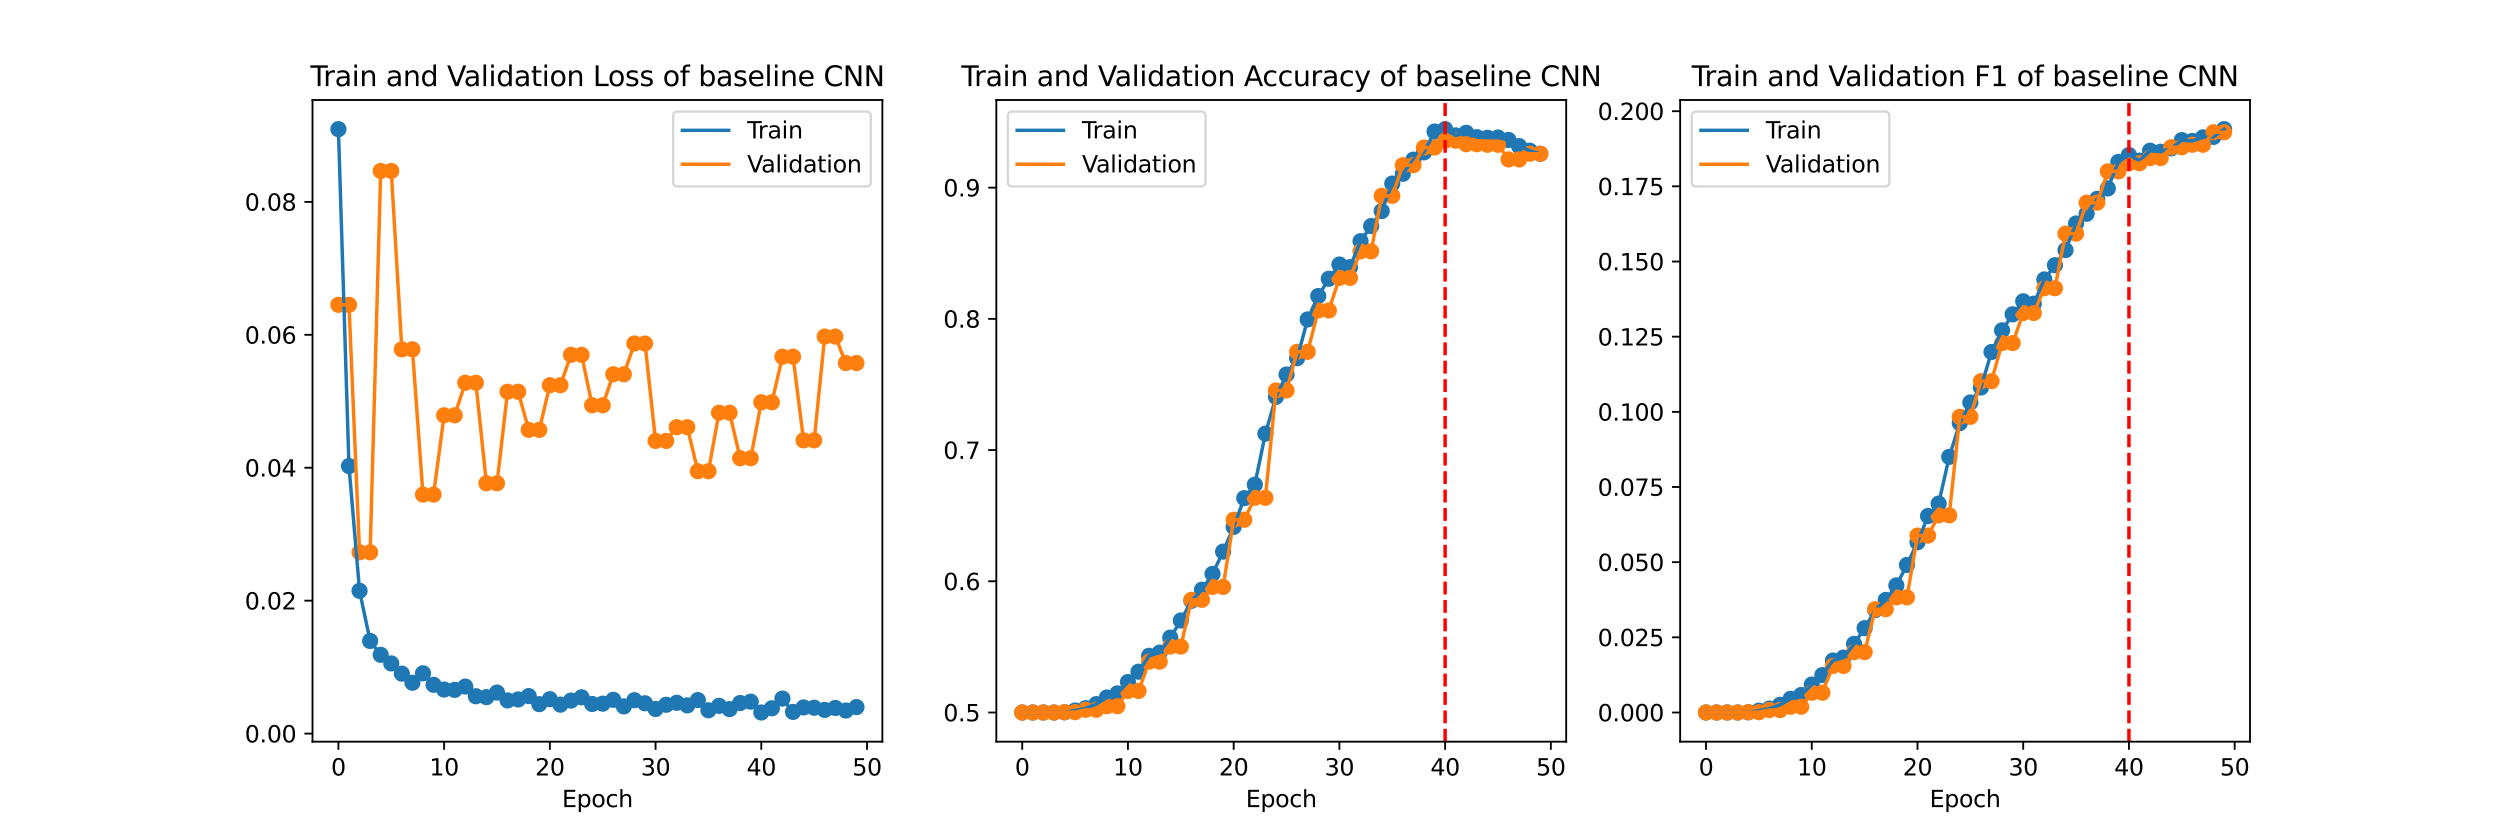 <?xml version="1.0" encoding="utf-8" standalone="no"?>
<!DOCTYPE svg PUBLIC "-//W3C//DTD SVG 1.1//EN"
  "http://www.w3.org/Graphics/SVG/1.1/DTD/svg11.dtd">
<svg xmlns:xlink="http://www.w3.org/1999/xlink" width="1080pt" height="360pt" viewBox="0 0 1080 360" xmlns="http://www.w3.org/2000/svg" version="1.1">
 <defs>
  <style type="text/css">*{stroke-linejoin: round; stroke-linecap: butt}</style>
 </defs>
 <g id="figure_1">
  <g id="patch_1">
   <path d="M 0 360 
L 1080 360 
L 1080 0 
L 0 0 
z
" style="fill: #ffffff"/>
  </g>
  <g id="axes_1">
   <g id="patch_2">
    <path d="M 135 320.4 
L 381.176 320.4 
L 381.176 43.2 
L 135 43.2 
z
" style="fill: #ffffff"/>
   </g>
   <g id="PathCollection_1">
    <defs>
     <path id="m7797917564" d="M 0 3 
C 0.796 3 1.559 2.684 2.121 2.121 
C 2.684 1.559 3 0.796 3 0 
C 3 -0.796 2.684 -1.559 2.121 -2.121 
C 1.559 -2.684 0.796 -3 0 -3 
C -0.796 -3 -1.559 -2.684 -2.121 -2.121 
C -2.684 -1.559 -3 -0.796 -3 0 
C -3 0.796 -2.684 1.559 -2.121 2.121 
C -1.559 2.684 -0.796 3 0 3 
z
" style="stroke: #1f77b4"/>
    </defs>
    <g clip-path="url(#pa0626d6c6d)">
     <use xlink:href="#m7797917564" x="146.19" y="55.8" style="fill: #1f77b4; stroke: #1f77b4"/>
     <use xlink:href="#m7797917564" x="150.757" y="201.332" style="fill: #1f77b4; stroke: #1f77b4"/>
     <use xlink:href="#m7797917564" x="155.324" y="255.236" style="fill: #1f77b4; stroke: #1f77b4"/>
     <use xlink:href="#m7797917564" x="159.892" y="276.89" style="fill: #1f77b4; stroke: #1f77b4"/>
     <use xlink:href="#m7797917564" x="164.459" y="282.878" style="fill: #1f77b4; stroke: #1f77b4"/>
     <use xlink:href="#m7797917564" x="169.026" y="286.61" style="fill: #1f77b4; stroke: #1f77b4"/>
     <use xlink:href="#m7797917564" x="173.594" y="291.021" style="fill: #1f77b4; stroke: #1f77b4"/>
     <use xlink:href="#m7797917564" x="178.161" y="294.95" style="fill: #1f77b4; stroke: #1f77b4"/>
     <use xlink:href="#m7797917564" x="182.728" y="290.877" style="fill: #1f77b4; stroke: #1f77b4"/>
     <use xlink:href="#m7797917564" x="187.295" y="295.829" style="fill: #1f77b4; stroke: #1f77b4"/>
     <use xlink:href="#m7797917564" x="191.863" y="297.88" style="fill: #1f77b4; stroke: #1f77b4"/>
     <use xlink:href="#m7797917564" x="196.43" y="298.014" style="fill: #1f77b4; stroke: #1f77b4"/>
     <use xlink:href="#m7797917564" x="200.997" y="296.603" style="fill: #1f77b4; stroke: #1f77b4"/>
     <use xlink:href="#m7797917564" x="205.564" y="300.774" style="fill: #1f77b4; stroke: #1f77b4"/>
     <use xlink:href="#m7797917564" x="210.132" y="301.172" style="fill: #1f77b4; stroke: #1f77b4"/>
     <use xlink:href="#m7797917564" x="214.699" y="299.192" style="fill: #1f77b4; stroke: #1f77b4"/>
     <use xlink:href="#m7797917564" x="219.266" y="302.588" style="fill: #1f77b4; stroke: #1f77b4"/>
     <use xlink:href="#m7797917564" x="223.834" y="302.159" style="fill: #1f77b4; stroke: #1f77b4"/>
     <use xlink:href="#m7797917564" x="228.401" y="300.707" style="fill: #1f77b4; stroke: #1f77b4"/>
     <use xlink:href="#m7797917564" x="232.968" y="304.191" style="fill: #1f77b4; stroke: #1f77b4"/>
     <use xlink:href="#m7797917564" x="237.535" y="302.054" style="fill: #1f77b4; stroke: #1f77b4"/>
     <use xlink:href="#m7797917564" x="242.103" y="304.407" style="fill: #1f77b4; stroke: #1f77b4"/>
     <use xlink:href="#m7797917564" x="246.67" y="302.652" style="fill: #1f77b4; stroke: #1f77b4"/>
     <use xlink:href="#m7797917564" x="251.237" y="301.242" style="fill: #1f77b4; stroke: #1f77b4"/>
     <use xlink:href="#m7797917564" x="255.805" y="304.116" style="fill: #1f77b4; stroke: #1f77b4"/>
     <use xlink:href="#m7797917564" x="260.372" y="303.976" style="fill: #1f77b4; stroke: #1f77b4"/>
     <use xlink:href="#m7797917564" x="264.939" y="302.329" style="fill: #1f77b4; stroke: #1f77b4"/>
     <use xlink:href="#m7797917564" x="269.506" y="305.171" style="fill: #1f77b4; stroke: #1f77b4"/>
     <use xlink:href="#m7797917564" x="274.074" y="302.495" style="fill: #1f77b4; stroke: #1f77b4"/>
     <use xlink:href="#m7797917564" x="278.641" y="303.823" style="fill: #1f77b4; stroke: #1f77b4"/>
     <use xlink:href="#m7797917564" x="283.208" y="306.274" style="fill: #1f77b4; stroke: #1f77b4"/>
     <use xlink:href="#m7797917564" x="287.776" y="304.459" style="fill: #1f77b4; stroke: #1f77b4"/>
     <use xlink:href="#m7797917564" x="292.343" y="303.605" style="fill: #1f77b4; stroke: #1f77b4"/>
     <use xlink:href="#m7797917564" x="296.91" y="304.726" style="fill: #1f77b4; stroke: #1f77b4"/>
     <use xlink:href="#m7797917564" x="301.477" y="302.442" style="fill: #1f77b4; stroke: #1f77b4"/>
     <use xlink:href="#m7797917564" x="306.045" y="306.84" style="fill: #1f77b4; stroke: #1f77b4"/>
     <use xlink:href="#m7797917564" x="310.612" y="304.934" style="fill: #1f77b4; stroke: #1f77b4"/>
     <use xlink:href="#m7797917564" x="315.179" y="306.33" style="fill: #1f77b4; stroke: #1f77b4"/>
     <use xlink:href="#m7797917564" x="319.747" y="303.705" style="fill: #1f77b4; stroke: #1f77b4"/>
     <use xlink:href="#m7797917564" x="324.314" y="303.122" style="fill: #1f77b4; stroke: #1f77b4"/>
     <use xlink:href="#m7797917564" x="328.881" y="307.8" style="fill: #1f77b4; stroke: #1f77b4"/>
     <use xlink:href="#m7797917564" x="333.448" y="305.977" style="fill: #1f77b4; stroke: #1f77b4"/>
     <use xlink:href="#m7797917564" x="338.016" y="301.799" style="fill: #1f77b4; stroke: #1f77b4"/>
     <use xlink:href="#m7797917564" x="342.583" y="307.551" style="fill: #1f77b4; stroke: #1f77b4"/>
     <use xlink:href="#m7797917564" x="347.15" y="305.614" style="fill: #1f77b4; stroke: #1f77b4"/>
     <use xlink:href="#m7797917564" x="351.718" y="305.736" style="fill: #1f77b4; stroke: #1f77b4"/>
     <use xlink:href="#m7797917564" x="356.285" y="306.684" style="fill: #1f77b4; stroke: #1f77b4"/>
     <use xlink:href="#m7797917564" x="360.852" y="305.837" style="fill: #1f77b4; stroke: #1f77b4"/>
     <use xlink:href="#m7797917564" x="365.419" y="306.953" style="fill: #1f77b4; stroke: #1f77b4"/>
     <use xlink:href="#m7797917564" x="369.987" y="305.47" style="fill: #1f77b4; stroke: #1f77b4"/>
    </g>
   </g>
   <g id="PathCollection_2">
    <defs>
     <path id="m4cf76f2185" d="M 0 3 
C 0.796 3 1.559 2.684 2.121 2.121 
C 2.684 1.559 3 0.796 3 0 
C 3 -0.796 2.684 -1.559 2.121 -2.121 
C 1.559 -2.684 0.796 -3 0 -3 
C -0.796 -3 -1.559 -2.684 -2.121 -2.121 
C -2.684 -1.559 -3 -0.796 -3 0 
C -3 0.796 -2.684 1.559 -2.121 2.121 
C -1.559 2.684 -0.796 3 0 3 
z
" style="stroke: #ff7f0e"/>
    </defs>
    <g clip-path="url(#pa0626d6c6d)">
     <use xlink:href="#m4cf76f2185" x="146.19" y="131.681" style="fill: #ff7f0e; stroke: #ff7f0e"/>
     <use xlink:href="#m4cf76f2185" x="150.757" y="131.681" style="fill: #ff7f0e; stroke: #ff7f0e"/>
     <use xlink:href="#m4cf76f2185" x="155.324" y="238.591" style="fill: #ff7f0e; stroke: #ff7f0e"/>
     <use xlink:href="#m4cf76f2185" x="159.892" y="238.591" style="fill: #ff7f0e; stroke: #ff7f0e"/>
     <use xlink:href="#m4cf76f2185" x="164.459" y="73.846" style="fill: #ff7f0e; stroke: #ff7f0e"/>
     <use xlink:href="#m4cf76f2185" x="169.026" y="73.846" style="fill: #ff7f0e; stroke: #ff7f0e"/>
     <use xlink:href="#m4cf76f2185" x="173.594" y="150.917" style="fill: #ff7f0e; stroke: #ff7f0e"/>
     <use xlink:href="#m4cf76f2185" x="178.161" y="150.917" style="fill: #ff7f0e; stroke: #ff7f0e"/>
     <use xlink:href="#m4cf76f2185" x="182.728" y="213.669" style="fill: #ff7f0e; stroke: #ff7f0e"/>
     <use xlink:href="#m4cf76f2185" x="187.295" y="213.669" style="fill: #ff7f0e; stroke: #ff7f0e"/>
     <use xlink:href="#m4cf76f2185" x="191.863" y="179.408" style="fill: #ff7f0e; stroke: #ff7f0e"/>
     <use xlink:href="#m4cf76f2185" x="196.43" y="179.408" style="fill: #ff7f0e; stroke: #ff7f0e"/>
     <use xlink:href="#m4cf76f2185" x="200.997" y="165.351" style="fill: #ff7f0e; stroke: #ff7f0e"/>
     <use xlink:href="#m4cf76f2185" x="205.564" y="165.351" style="fill: #ff7f0e; stroke: #ff7f0e"/>
     <use xlink:href="#m4cf76f2185" x="210.132" y="208.777" style="fill: #ff7f0e; stroke: #ff7f0e"/>
     <use xlink:href="#m4cf76f2185" x="214.699" y="208.777" style="fill: #ff7f0e; stroke: #ff7f0e"/>
     <use xlink:href="#m4cf76f2185" x="219.266" y="169.235" style="fill: #ff7f0e; stroke: #ff7f0e"/>
     <use xlink:href="#m4cf76f2185" x="223.834" y="169.235" style="fill: #ff7f0e; stroke: #ff7f0e"/>
     <use xlink:href="#m4cf76f2185" x="228.401" y="185.697" style="fill: #ff7f0e; stroke: #ff7f0e"/>
     <use xlink:href="#m4cf76f2185" x="232.968" y="185.697" style="fill: #ff7f0e; stroke: #ff7f0e"/>
     <use xlink:href="#m4cf76f2185" x="237.535" y="166.425" style="fill: #ff7f0e; stroke: #ff7f0e"/>
     <use xlink:href="#m4cf76f2185" x="242.103" y="166.425" style="fill: #ff7f0e; stroke: #ff7f0e"/>
     <use xlink:href="#m4cf76f2185" x="246.67" y="153.288" style="fill: #ff7f0e; stroke: #ff7f0e"/>
     <use xlink:href="#m4cf76f2185" x="251.237" y="153.288" style="fill: #ff7f0e; stroke: #ff7f0e"/>
     <use xlink:href="#m4cf76f2185" x="255.805" y="175.076" style="fill: #ff7f0e; stroke: #ff7f0e"/>
     <use xlink:href="#m4cf76f2185" x="260.372" y="175.076" style="fill: #ff7f0e; stroke: #ff7f0e"/>
     <use xlink:href="#m4cf76f2185" x="264.939" y="161.675" style="fill: #ff7f0e; stroke: #ff7f0e"/>
     <use xlink:href="#m4cf76f2185" x="269.506" y="161.675" style="fill: #ff7f0e; stroke: #ff7f0e"/>
     <use xlink:href="#m4cf76f2185" x="274.074" y="148.403" style="fill: #ff7f0e; stroke: #ff7f0e"/>
     <use xlink:href="#m4cf76f2185" x="278.641" y="148.403" style="fill: #ff7f0e; stroke: #ff7f0e"/>
     <use xlink:href="#m4cf76f2185" x="283.208" y="190.471" style="fill: #ff7f0e; stroke: #ff7f0e"/>
     <use xlink:href="#m4cf76f2185" x="287.776" y="190.471" style="fill: #ff7f0e; stroke: #ff7f0e"/>
     <use xlink:href="#m4cf76f2185" x="292.343" y="184.549" style="fill: #ff7f0e; stroke: #ff7f0e"/>
     <use xlink:href="#m4cf76f2185" x="296.91" y="184.549" style="fill: #ff7f0e; stroke: #ff7f0e"/>
     <use xlink:href="#m4cf76f2185" x="301.477" y="203.57" style="fill: #ff7f0e; stroke: #ff7f0e"/>
     <use xlink:href="#m4cf76f2185" x="306.045" y="203.57" style="fill: #ff7f0e; stroke: #ff7f0e"/>
     <use xlink:href="#m4cf76f2185" x="310.612" y="178.302" style="fill: #ff7f0e; stroke: #ff7f0e"/>
     <use xlink:href="#m4cf76f2185" x="315.179" y="178.302" style="fill: #ff7f0e; stroke: #ff7f0e"/>
     <use xlink:href="#m4cf76f2185" x="319.747" y="197.949" style="fill: #ff7f0e; stroke: #ff7f0e"/>
     <use xlink:href="#m4cf76f2185" x="324.314" y="197.949" style="fill: #ff7f0e; stroke: #ff7f0e"/>
     <use xlink:href="#m4cf76f2185" x="328.881" y="173.771" style="fill: #ff7f0e; stroke: #ff7f0e"/>
     <use xlink:href="#m4cf76f2185" x="333.448" y="173.771" style="fill: #ff7f0e; stroke: #ff7f0e"/>
     <use xlink:href="#m4cf76f2185" x="338.016" y="154.103" style="fill: #ff7f0e; stroke: #ff7f0e"/>
     <use xlink:href="#m4cf76f2185" x="342.583" y="154.103" style="fill: #ff7f0e; stroke: #ff7f0e"/>
     <use xlink:href="#m4cf76f2185" x="347.15" y="190.231" style="fill: #ff7f0e; stroke: #ff7f0e"/>
     <use xlink:href="#m4cf76f2185" x="351.718" y="190.231" style="fill: #ff7f0e; stroke: #ff7f0e"/>
     <use xlink:href="#m4cf76f2185" x="356.285" y="145.396" style="fill: #ff7f0e; stroke: #ff7f0e"/>
     <use xlink:href="#m4cf76f2185" x="360.852" y="145.396" style="fill: #ff7f0e; stroke: #ff7f0e"/>
     <use xlink:href="#m4cf76f2185" x="365.419" y="156.835" style="fill: #ff7f0e; stroke: #ff7f0e"/>
     <use xlink:href="#m4cf76f2185" x="369.987" y="156.835" style="fill: #ff7f0e; stroke: #ff7f0e"/>
    </g>
   </g>
   <g id="matplotlib.axis_1">
    <g id="xtick_1">
     <g id="line2d_1">
      <defs>
       <path id="m4a010a5bd6" d="M 0 0 
L 0 3.5 
" style="stroke: #000000; stroke-width: 0.8"/>
      </defs>
      <g>
       <use xlink:href="#m4a010a5bd6" x="146.19" y="320.4" style="stroke: #000000; stroke-width: 0.8"/>
      </g>
     </g>
     <g id="text_1">
      <!-- 0 -->
      <g transform="translate(143.009 334.998) scale(0.1 -0.1)">
       <defs>
        <path id="DejaVuSans-30" d="M 2034 4250 
Q 1547 4250 1301 3770 
Q 1056 3291 1056 2328 
Q 1056 1369 1301 889 
Q 1547 409 2034 409 
Q 2525 409 2770 889 
Q 3016 1369 3016 2328 
Q 3016 3291 2770 3770 
Q 2525 4250 2034 4250 
z
M 2034 4750 
Q 2819 4750 3233 4129 
Q 3647 3509 3647 2328 
Q 3647 1150 3233 529 
Q 2819 -91 2034 -91 
Q 1250 -91 836 529 
Q 422 1150 422 2328 
Q 422 3509 836 4129 
Q 1250 4750 2034 4750 
z
" transform="scale(0.016)"/>
       </defs>
       <use xlink:href="#DejaVuSans-30"/>
      </g>
     </g>
    </g>
    <g id="xtick_2">
     <g id="line2d_2">
      <g>
       <use xlink:href="#m4a010a5bd6" x="191.863" y="320.4" style="stroke: #000000; stroke-width: 0.8"/>
      </g>
     </g>
     <g id="text_2">
      <!-- 10 -->
      <g transform="translate(185.5 334.998) scale(0.1 -0.1)">
       <defs>
        <path id="DejaVuSans-31" d="M 794 531 
L 1825 531 
L 1825 4091 
L 703 3866 
L 703 4441 
L 1819 4666 
L 2450 4666 
L 2450 531 
L 3481 531 
L 3481 0 
L 794 0 
L 794 531 
z
" transform="scale(0.016)"/>
       </defs>
       <use xlink:href="#DejaVuSans-31"/>
       <use xlink:href="#DejaVuSans-30" x="63.623"/>
      </g>
     </g>
    </g>
    <g id="xtick_3">
     <g id="line2d_3">
      <g>
       <use xlink:href="#m4a010a5bd6" x="237.535" y="320.4" style="stroke: #000000; stroke-width: 0.8"/>
      </g>
     </g>
     <g id="text_3">
      <!-- 20 -->
      <g transform="translate(231.173 334.998) scale(0.1 -0.1)">
       <defs>
        <path id="DejaVuSans-32" d="M 1228 531 
L 3431 531 
L 3431 0 
L 469 0 
L 469 531 
Q 828 903 1448 1529 
Q 2069 2156 2228 2338 
Q 2531 2678 2651 2914 
Q 2772 3150 2772 3378 
Q 2772 3750 2511 3984 
Q 2250 4219 1831 4219 
Q 1534 4219 1204 4116 
Q 875 4013 500 3803 
L 500 4441 
Q 881 4594 1212 4672 
Q 1544 4750 1819 4750 
Q 2544 4750 2975 4387 
Q 3406 4025 3406 3419 
Q 3406 3131 3298 2873 
Q 3191 2616 2906 2266 
Q 2828 2175 2409 1742 
Q 1991 1309 1228 531 
z
" transform="scale(0.016)"/>
       </defs>
       <use xlink:href="#DejaVuSans-32"/>
       <use xlink:href="#DejaVuSans-30" x="63.623"/>
      </g>
     </g>
    </g>
    <g id="xtick_4">
     <g id="line2d_4">
      <g>
       <use xlink:href="#m4a010a5bd6" x="283.208" y="320.4" style="stroke: #000000; stroke-width: 0.8"/>
      </g>
     </g>
     <g id="text_4">
      <!-- 30 -->
      <g transform="translate(276.846 334.998) scale(0.1 -0.1)">
       <defs>
        <path id="DejaVuSans-33" d="M 2597 2516 
Q 3050 2419 3304 2112 
Q 3559 1806 3559 1356 
Q 3559 666 3084 287 
Q 2609 -91 1734 -91 
Q 1441 -91 1130 -33 
Q 819 25 488 141 
L 488 750 
Q 750 597 1062 519 
Q 1375 441 1716 441 
Q 2309 441 2620 675 
Q 2931 909 2931 1356 
Q 2931 1769 2642 2001 
Q 2353 2234 1838 2234 
L 1294 2234 
L 1294 2753 
L 1863 2753 
Q 2328 2753 2575 2939 
Q 2822 3125 2822 3475 
Q 2822 3834 2567 4026 
Q 2313 4219 1838 4219 
Q 1578 4219 1281 4162 
Q 984 4106 628 3988 
L 628 4550 
Q 988 4650 1302 4700 
Q 1616 4750 1894 4750 
Q 2613 4750 3031 4423 
Q 3450 4097 3450 3541 
Q 3450 3153 3228 2886 
Q 3006 2619 2597 2516 
z
" transform="scale(0.016)"/>
       </defs>
       <use xlink:href="#DejaVuSans-33"/>
       <use xlink:href="#DejaVuSans-30" x="63.623"/>
      </g>
     </g>
    </g>
    <g id="xtick_5">
     <g id="line2d_5">
      <g>
       <use xlink:href="#m4a010a5bd6" x="328.881" y="320.4" style="stroke: #000000; stroke-width: 0.8"/>
      </g>
     </g>
     <g id="text_5">
      <!-- 40 -->
      <g transform="translate(322.519 334.998) scale(0.1 -0.1)">
       <defs>
        <path id="DejaVuSans-34" d="M 2419 4116 
L 825 1625 
L 2419 1625 
L 2419 4116 
z
M 2253 4666 
L 3047 4666 
L 3047 1625 
L 3713 1625 
L 3713 1100 
L 3047 1100 
L 3047 0 
L 2419 0 
L 2419 1100 
L 313 1100 
L 313 1709 
L 2253 4666 
z
" transform="scale(0.016)"/>
       </defs>
       <use xlink:href="#DejaVuSans-34"/>
       <use xlink:href="#DejaVuSans-30" x="63.623"/>
      </g>
     </g>
    </g>
    <g id="xtick_6">
     <g id="line2d_6">
      <g>
       <use xlink:href="#m4a010a5bd6" x="374.554" y="320.4" style="stroke: #000000; stroke-width: 0.8"/>
      </g>
     </g>
     <g id="text_6">
      <!-- 50 -->
      <g transform="translate(368.191 334.998) scale(0.1 -0.1)">
       <defs>
        <path id="DejaVuSans-35" d="M 691 4666 
L 3169 4666 
L 3169 4134 
L 1269 4134 
L 1269 2991 
Q 1406 3038 1543 3061 
Q 1681 3084 1819 3084 
Q 2600 3084 3056 2656 
Q 3513 2228 3513 1497 
Q 3513 744 3044 326 
Q 2575 -91 1722 -91 
Q 1428 -91 1123 -41 
Q 819 9 494 109 
L 494 744 
Q 775 591 1075 516 
Q 1375 441 1709 441 
Q 2250 441 2565 725 
Q 2881 1009 2881 1497 
Q 2881 1984 2565 2268 
Q 2250 2553 1709 2553 
Q 1456 2553 1204 2497 
Q 953 2441 691 2322 
L 691 4666 
z
" transform="scale(0.016)"/>
       </defs>
       <use xlink:href="#DejaVuSans-35"/>
       <use xlink:href="#DejaVuSans-30" x="63.623"/>
      </g>
     </g>
    </g>
    <g id="text_7">
     <!-- Epoch -->
     <g transform="translate(242.777 348.677) scale(0.1 -0.1)">
      <defs>
       <path id="DejaVuSans-45" d="M 628 4666 
L 3578 4666 
L 3578 4134 
L 1259 4134 
L 1259 2753 
L 3481 2753 
L 3481 2222 
L 1259 2222 
L 1259 531 
L 3634 531 
L 3634 0 
L 628 0 
L 628 4666 
z
" transform="scale(0.016)"/>
       <path id="DejaVuSans-70" d="M 1159 525 
L 1159 -1331 
L 581 -1331 
L 581 3500 
L 1159 3500 
L 1159 2969 
Q 1341 3281 1617 3432 
Q 1894 3584 2278 3584 
Q 2916 3584 3314 3078 
Q 3713 2572 3713 1747 
Q 3713 922 3314 415 
Q 2916 -91 2278 -91 
Q 1894 -91 1617 61 
Q 1341 213 1159 525 
z
M 3116 1747 
Q 3116 2381 2855 2742 
Q 2594 3103 2138 3103 
Q 1681 3103 1420 2742 
Q 1159 2381 1159 1747 
Q 1159 1113 1420 752 
Q 1681 391 2138 391 
Q 2594 391 2855 752 
Q 3116 1113 3116 1747 
z
" transform="scale(0.016)"/>
       <path id="DejaVuSans-6f" d="M 1959 3097 
Q 1497 3097 1228 2736 
Q 959 2375 959 1747 
Q 959 1119 1226 758 
Q 1494 397 1959 397 
Q 2419 397 2687 759 
Q 2956 1122 2956 1747 
Q 2956 2369 2687 2733 
Q 2419 3097 1959 3097 
z
M 1959 3584 
Q 2709 3584 3137 3096 
Q 3566 2609 3566 1747 
Q 3566 888 3137 398 
Q 2709 -91 1959 -91 
Q 1206 -91 779 398 
Q 353 888 353 1747 
Q 353 2609 779 3096 
Q 1206 3584 1959 3584 
z
" transform="scale(0.016)"/>
       <path id="DejaVuSans-63" d="M 3122 3366 
L 3122 2828 
Q 2878 2963 2633 3030 
Q 2388 3097 2138 3097 
Q 1578 3097 1268 2742 
Q 959 2388 959 1747 
Q 959 1106 1268 751 
Q 1578 397 2138 397 
Q 2388 397 2633 464 
Q 2878 531 3122 666 
L 3122 134 
Q 2881 22 2623 -34 
Q 2366 -91 2075 -91 
Q 1284 -91 818 406 
Q 353 903 353 1747 
Q 353 2603 823 3093 
Q 1294 3584 2113 3584 
Q 2378 3584 2631 3529 
Q 2884 3475 3122 3366 
z
" transform="scale(0.016)"/>
       <path id="DejaVuSans-68" d="M 3513 2113 
L 3513 0 
L 2938 0 
L 2938 2094 
Q 2938 2591 2744 2837 
Q 2550 3084 2163 3084 
Q 1697 3084 1428 2787 
Q 1159 2491 1159 1978 
L 1159 0 
L 581 0 
L 581 4863 
L 1159 4863 
L 1159 2956 
Q 1366 3272 1645 3428 
Q 1925 3584 2291 3584 
Q 2894 3584 3203 3211 
Q 3513 2838 3513 2113 
z
" transform="scale(0.016)"/>
      </defs>
      <use xlink:href="#DejaVuSans-45"/>
      <use xlink:href="#DejaVuSans-70" x="63.184"/>
      <use xlink:href="#DejaVuSans-6f" x="126.66"/>
      <use xlink:href="#DejaVuSans-63" x="187.842"/>
      <use xlink:href="#DejaVuSans-68" x="242.822"/>
     </g>
    </g>
   </g>
   <g id="matplotlib.axis_2">
    <g id="ytick_1">
     <g id="line2d_7">
      <defs>
       <path id="mfeaf3908bc" d="M 0 0 
L -3.5 0 
" style="stroke: #000000; stroke-width: 0.8"/>
      </defs>
      <g>
       <use xlink:href="#mfeaf3908bc" x="135" y="316.919" style="stroke: #000000; stroke-width: 0.8"/>
      </g>
     </g>
     <g id="text_8">
      <!-- 0.00 -->
      <g transform="translate(105.734 320.719) scale(0.1 -0.1)">
       <defs>
        <path id="DejaVuSans-2e" d="M 684 794 
L 1344 794 
L 1344 0 
L 684 0 
L 684 794 
z
" transform="scale(0.016)"/>
       </defs>
       <use xlink:href="#DejaVuSans-30"/>
       <use xlink:href="#DejaVuSans-2e" x="63.623"/>
       <use xlink:href="#DejaVuSans-30" x="95.41"/>
       <use xlink:href="#DejaVuSans-30" x="159.033"/>
      </g>
     </g>
    </g>
    <g id="ytick_2">
     <g id="line2d_8">
      <g>
       <use xlink:href="#mfeaf3908bc" x="135" y="259.494" style="stroke: #000000; stroke-width: 0.8"/>
      </g>
     </g>
     <g id="text_9">
      <!-- 0.02 -->
      <g transform="translate(105.734 263.294) scale(0.1 -0.1)">
       <use xlink:href="#DejaVuSans-30"/>
       <use xlink:href="#DejaVuSans-2e" x="63.623"/>
       <use xlink:href="#DejaVuSans-30" x="95.41"/>
       <use xlink:href="#DejaVuSans-32" x="159.033"/>
      </g>
     </g>
    </g>
    <g id="ytick_3">
     <g id="line2d_9">
      <g>
       <use xlink:href="#mfeaf3908bc" x="135" y="202.069" style="stroke: #000000; stroke-width: 0.8"/>
      </g>
     </g>
     <g id="text_10">
      <!-- 0.04 -->
      <g transform="translate(105.734 205.868) scale(0.1 -0.1)">
       <use xlink:href="#DejaVuSans-30"/>
       <use xlink:href="#DejaVuSans-2e" x="63.623"/>
       <use xlink:href="#DejaVuSans-30" x="95.41"/>
       <use xlink:href="#DejaVuSans-34" x="159.033"/>
      </g>
     </g>
    </g>
    <g id="ytick_4">
     <g id="line2d_10">
      <g>
       <use xlink:href="#mfeaf3908bc" x="135" y="144.644" style="stroke: #000000; stroke-width: 0.8"/>
      </g>
     </g>
     <g id="text_11">
      <!-- 0.06 -->
      <g transform="translate(105.734 148.443) scale(0.1 -0.1)">
       <defs>
        <path id="DejaVuSans-36" d="M 2113 2584 
Q 1688 2584 1439 2293 
Q 1191 2003 1191 1497 
Q 1191 994 1439 701 
Q 1688 409 2113 409 
Q 2538 409 2786 701 
Q 3034 994 3034 1497 
Q 3034 2003 2786 2293 
Q 2538 2584 2113 2584 
z
M 3366 4563 
L 3366 3988 
Q 3128 4100 2886 4159 
Q 2644 4219 2406 4219 
Q 1781 4219 1451 3797 
Q 1122 3375 1075 2522 
Q 1259 2794 1537 2939 
Q 1816 3084 2150 3084 
Q 2853 3084 3261 2657 
Q 3669 2231 3669 1497 
Q 3669 778 3244 343 
Q 2819 -91 2113 -91 
Q 1303 -91 875 529 
Q 447 1150 447 2328 
Q 447 3434 972 4092 
Q 1497 4750 2381 4750 
Q 2619 4750 2861 4703 
Q 3103 4656 3366 4563 
z
" transform="scale(0.016)"/>
       </defs>
       <use xlink:href="#DejaVuSans-30"/>
       <use xlink:href="#DejaVuSans-2e" x="63.623"/>
       <use xlink:href="#DejaVuSans-30" x="95.41"/>
       <use xlink:href="#DejaVuSans-36" x="159.033"/>
      </g>
     </g>
    </g>
    <g id="ytick_5">
     <g id="line2d_11">
      <g>
       <use xlink:href="#mfeaf3908bc" x="135" y="87.219" style="stroke: #000000; stroke-width: 0.8"/>
      </g>
     </g>
     <g id="text_12">
      <!-- 0.08 -->
      <g transform="translate(105.734 91.018) scale(0.1 -0.1)">
       <defs>
        <path id="DejaVuSans-38" d="M 2034 2216 
Q 1584 2216 1326 1975 
Q 1069 1734 1069 1313 
Q 1069 891 1326 650 
Q 1584 409 2034 409 
Q 2484 409 2743 651 
Q 3003 894 3003 1313 
Q 3003 1734 2745 1975 
Q 2488 2216 2034 2216 
z
M 1403 2484 
Q 997 2584 770 2862 
Q 544 3141 544 3541 
Q 544 4100 942 4425 
Q 1341 4750 2034 4750 
Q 2731 4750 3128 4425 
Q 3525 4100 3525 3541 
Q 3525 3141 3298 2862 
Q 3072 2584 2669 2484 
Q 3125 2378 3379 2068 
Q 3634 1759 3634 1313 
Q 3634 634 3220 271 
Q 2806 -91 2034 -91 
Q 1263 -91 848 271 
Q 434 634 434 1313 
Q 434 1759 690 2068 
Q 947 2378 1403 2484 
z
M 1172 3481 
Q 1172 3119 1398 2916 
Q 1625 2713 2034 2713 
Q 2441 2713 2670 2916 
Q 2900 3119 2900 3481 
Q 2900 3844 2670 4047 
Q 2441 4250 2034 4250 
Q 1625 4250 1398 4047 
Q 1172 3844 1172 3481 
z
" transform="scale(0.016)"/>
       </defs>
       <use xlink:href="#DejaVuSans-30"/>
       <use xlink:href="#DejaVuSans-2e" x="63.623"/>
       <use xlink:href="#DejaVuSans-30" x="95.41"/>
       <use xlink:href="#DejaVuSans-38" x="159.033"/>
      </g>
     </g>
    </g>
   </g>
   <g id="line2d_12">
    <path d="M 146.19 55.8 
L 150.757 201.332 
L 155.324 255.236 
L 159.892 276.89 
L 164.459 282.878 
L 169.026 286.61 
L 173.594 291.021 
L 178.161 294.95 
L 182.728 290.877 
L 187.295 295.829 
L 191.863 297.88 
L 196.43 298.014 
L 200.997 296.603 
L 205.564 300.774 
L 210.132 301.172 
L 214.699 299.192 
L 219.266 302.588 
L 223.834 302.159 
L 228.401 300.707 
L 232.968 304.191 
L 237.535 302.054 
L 242.103 304.407 
L 246.67 302.652 
L 251.237 301.242 
L 255.805 304.116 
L 260.372 303.976 
L 264.939 302.329 
L 269.506 305.171 
L 274.074 302.495 
L 278.641 303.823 
L 283.208 306.274 
L 287.776 304.459 
L 292.343 303.605 
L 296.91 304.726 
L 301.477 302.442 
L 306.045 306.84 
L 310.612 304.934 
L 315.179 306.33 
L 319.747 303.705 
L 324.314 303.122 
L 328.881 307.8 
L 333.448 305.977 
L 338.016 301.799 
L 342.583 307.551 
L 347.15 305.614 
L 351.718 305.736 
L 356.285 306.684 
L 360.852 305.837 
L 365.419 306.953 
L 369.987 305.47 
" clip-path="url(#pa0626d6c6d)" style="fill: none; stroke: #1f77b4; stroke-width: 1.5; stroke-linecap: square"/>
   </g>
   <g id="line2d_13">
    <path d="M 146.19 131.681 
L 150.757 131.681 
L 155.324 238.591 
L 159.892 238.591 
L 164.459 73.846 
L 169.026 73.846 
L 173.594 150.917 
L 178.161 150.917 
L 182.728 213.669 
L 187.295 213.669 
L 191.863 179.408 
L 196.43 179.408 
L 200.997 165.351 
L 205.564 165.351 
L 210.132 208.777 
L 214.699 208.777 
L 219.266 169.235 
L 223.834 169.235 
L 228.401 185.697 
L 232.968 185.697 
L 237.535 166.425 
L 242.103 166.425 
L 246.67 153.288 
L 251.237 153.288 
L 255.805 175.076 
L 260.372 175.076 
L 264.939 161.675 
L 269.506 161.675 
L 274.074 148.403 
L 278.641 148.403 
L 283.208 190.471 
L 287.776 190.471 
L 292.343 184.549 
L 296.91 184.549 
L 301.477 203.57 
L 306.045 203.57 
L 310.612 178.302 
L 315.179 178.302 
L 319.747 197.949 
L 324.314 197.949 
L 328.881 173.771 
L 333.448 173.771 
L 338.016 154.103 
L 342.583 154.103 
L 347.15 190.231 
L 351.718 190.231 
L 356.285 145.396 
L 360.852 145.396 
L 365.419 156.835 
L 369.987 156.835 
" clip-path="url(#pa0626d6c6d)" style="fill: none; stroke: #ff7f0e; stroke-width: 1.5; stroke-linecap: square"/>
   </g>
   <g id="patch_3">
    <path d="M 135 320.4 
L 135 43.2 
" style="fill: none; stroke: #000000; stroke-width: 0.8; stroke-linejoin: miter; stroke-linecap: square"/>
   </g>
   <g id="patch_4">
    <path d="M 381.176 320.4 
L 381.176 43.2 
" style="fill: none; stroke: #000000; stroke-width: 0.8; stroke-linejoin: miter; stroke-linecap: square"/>
   </g>
   <g id="patch_5">
    <path d="M 135 320.4 
L 381.176 320.4 
" style="fill: none; stroke: #000000; stroke-width: 0.8; stroke-linejoin: miter; stroke-linecap: square"/>
   </g>
   <g id="patch_6">
    <path d="M 135 43.2 
L 381.176 43.2 
" style="fill: none; stroke: #000000; stroke-width: 0.8; stroke-linejoin: miter; stroke-linecap: square"/>
   </g>
   <g id="text_13">
    <!-- Train and Validation Loss of baseline CNN -->
    <g transform="translate(134.094 37.2) scale(0.12 -0.12)">
     <defs>
      <path id="DejaVuSans-54" d="M -19 4666 
L 3928 4666 
L 3928 4134 
L 2272 4134 
L 2272 0 
L 1638 0 
L 1638 4134 
L -19 4134 
L -19 4666 
z
" transform="scale(0.016)"/>
      <path id="DejaVuSans-72" d="M 2631 2963 
Q 2534 3019 2420 3045 
Q 2306 3072 2169 3072 
Q 1681 3072 1420 2755 
Q 1159 2438 1159 1844 
L 1159 0 
L 581 0 
L 581 3500 
L 1159 3500 
L 1159 2956 
Q 1341 3275 1631 3429 
Q 1922 3584 2338 3584 
Q 2397 3584 2469 3576 
Q 2541 3569 2628 3553 
L 2631 2963 
z
" transform="scale(0.016)"/>
      <path id="DejaVuSans-61" d="M 2194 1759 
Q 1497 1759 1228 1600 
Q 959 1441 959 1056 
Q 959 750 1161 570 
Q 1363 391 1709 391 
Q 2188 391 2477 730 
Q 2766 1069 2766 1631 
L 2766 1759 
L 2194 1759 
z
M 3341 1997 
L 3341 0 
L 2766 0 
L 2766 531 
Q 2569 213 2275 61 
Q 1981 -91 1556 -91 
Q 1019 -91 701 211 
Q 384 513 384 1019 
Q 384 1609 779 1909 
Q 1175 2209 1959 2209 
L 2766 2209 
L 2766 2266 
Q 2766 2663 2505 2880 
Q 2244 3097 1772 3097 
Q 1472 3097 1187 3025 
Q 903 2953 641 2809 
L 641 3341 
Q 956 3463 1253 3523 
Q 1550 3584 1831 3584 
Q 2591 3584 2966 3190 
Q 3341 2797 3341 1997 
z
" transform="scale(0.016)"/>
      <path id="DejaVuSans-69" d="M 603 3500 
L 1178 3500 
L 1178 0 
L 603 0 
L 603 3500 
z
M 603 4863 
L 1178 4863 
L 1178 4134 
L 603 4134 
L 603 4863 
z
" transform="scale(0.016)"/>
      <path id="DejaVuSans-6e" d="M 3513 2113 
L 3513 0 
L 2938 0 
L 2938 2094 
Q 2938 2591 2744 2837 
Q 2550 3084 2163 3084 
Q 1697 3084 1428 2787 
Q 1159 2491 1159 1978 
L 1159 0 
L 581 0 
L 581 3500 
L 1159 3500 
L 1159 2956 
Q 1366 3272 1645 3428 
Q 1925 3584 2291 3584 
Q 2894 3584 3203 3211 
Q 3513 2838 3513 2113 
z
" transform="scale(0.016)"/>
      <path id="DejaVuSans-20" transform="scale(0.016)"/>
      <path id="DejaVuSans-64" d="M 2906 2969 
L 2906 4863 
L 3481 4863 
L 3481 0 
L 2906 0 
L 2906 525 
Q 2725 213 2448 61 
Q 2172 -91 1784 -91 
Q 1150 -91 751 415 
Q 353 922 353 1747 
Q 353 2572 751 3078 
Q 1150 3584 1784 3584 
Q 2172 3584 2448 3432 
Q 2725 3281 2906 2969 
z
M 947 1747 
Q 947 1113 1208 752 
Q 1469 391 1925 391 
Q 2381 391 2643 752 
Q 2906 1113 2906 1747 
Q 2906 2381 2643 2742 
Q 2381 3103 1925 3103 
Q 1469 3103 1208 2742 
Q 947 2381 947 1747 
z
" transform="scale(0.016)"/>
      <path id="DejaVuSans-56" d="M 1831 0 
L 50 4666 
L 709 4666 
L 2188 738 
L 3669 4666 
L 4325 4666 
L 2547 0 
L 1831 0 
z
" transform="scale(0.016)"/>
      <path id="DejaVuSans-6c" d="M 603 4863 
L 1178 4863 
L 1178 0 
L 603 0 
L 603 4863 
z
" transform="scale(0.016)"/>
      <path id="DejaVuSans-74" d="M 1172 4494 
L 1172 3500 
L 2356 3500 
L 2356 3053 
L 1172 3053 
L 1172 1153 
Q 1172 725 1289 603 
Q 1406 481 1766 481 
L 2356 481 
L 2356 0 
L 1766 0 
Q 1100 0 847 248 
Q 594 497 594 1153 
L 594 3053 
L 172 3053 
L 172 3500 
L 594 3500 
L 594 4494 
L 1172 4494 
z
" transform="scale(0.016)"/>
      <path id="DejaVuSans-4c" d="M 628 4666 
L 1259 4666 
L 1259 531 
L 3531 531 
L 3531 0 
L 628 0 
L 628 4666 
z
" transform="scale(0.016)"/>
      <path id="DejaVuSans-73" d="M 2834 3397 
L 2834 2853 
Q 2591 2978 2328 3040 
Q 2066 3103 1784 3103 
Q 1356 3103 1142 2972 
Q 928 2841 928 2578 
Q 928 2378 1081 2264 
Q 1234 2150 1697 2047 
L 1894 2003 
Q 2506 1872 2764 1633 
Q 3022 1394 3022 966 
Q 3022 478 2636 193 
Q 2250 -91 1575 -91 
Q 1294 -91 989 -36 
Q 684 19 347 128 
L 347 722 
Q 666 556 975 473 
Q 1284 391 1588 391 
Q 1994 391 2212 530 
Q 2431 669 2431 922 
Q 2431 1156 2273 1281 
Q 2116 1406 1581 1522 
L 1381 1569 
Q 847 1681 609 1914 
Q 372 2147 372 2553 
Q 372 3047 722 3315 
Q 1072 3584 1716 3584 
Q 2034 3584 2315 3537 
Q 2597 3491 2834 3397 
z
" transform="scale(0.016)"/>
      <path id="DejaVuSans-66" d="M 2375 4863 
L 2375 4384 
L 1825 4384 
Q 1516 4384 1395 4259 
Q 1275 4134 1275 3809 
L 1275 3500 
L 2222 3500 
L 2222 3053 
L 1275 3053 
L 1275 0 
L 697 0 
L 697 3053 
L 147 3053 
L 147 3500 
L 697 3500 
L 697 3744 
Q 697 4328 969 4595 
Q 1241 4863 1831 4863 
L 2375 4863 
z
" transform="scale(0.016)"/>
      <path id="DejaVuSans-62" d="M 3116 1747 
Q 3116 2381 2855 2742 
Q 2594 3103 2138 3103 
Q 1681 3103 1420 2742 
Q 1159 2381 1159 1747 
Q 1159 1113 1420 752 
Q 1681 391 2138 391 
Q 2594 391 2855 752 
Q 3116 1113 3116 1747 
z
M 1159 2969 
Q 1341 3281 1617 3432 
Q 1894 3584 2278 3584 
Q 2916 3584 3314 3078 
Q 3713 2572 3713 1747 
Q 3713 922 3314 415 
Q 2916 -91 2278 -91 
Q 1894 -91 1617 61 
Q 1341 213 1159 525 
L 1159 0 
L 581 0 
L 581 4863 
L 1159 4863 
L 1159 2969 
z
" transform="scale(0.016)"/>
      <path id="DejaVuSans-65" d="M 3597 1894 
L 3597 1613 
L 953 1613 
Q 991 1019 1311 708 
Q 1631 397 2203 397 
Q 2534 397 2845 478 
Q 3156 559 3463 722 
L 3463 178 
Q 3153 47 2828 -22 
Q 2503 -91 2169 -91 
Q 1331 -91 842 396 
Q 353 884 353 1716 
Q 353 2575 817 3079 
Q 1281 3584 2069 3584 
Q 2775 3584 3186 3129 
Q 3597 2675 3597 1894 
z
M 3022 2063 
Q 3016 2534 2758 2815 
Q 2500 3097 2075 3097 
Q 1594 3097 1305 2825 
Q 1016 2553 972 2059 
L 3022 2063 
z
" transform="scale(0.016)"/>
      <path id="DejaVuSans-43" d="M 4122 4306 
L 4122 3641 
Q 3803 3938 3442 4084 
Q 3081 4231 2675 4231 
Q 1875 4231 1450 3742 
Q 1025 3253 1025 2328 
Q 1025 1406 1450 917 
Q 1875 428 2675 428 
Q 3081 428 3442 575 
Q 3803 722 4122 1019 
L 4122 359 
Q 3791 134 3420 21 
Q 3050 -91 2638 -91 
Q 1578 -91 968 557 
Q 359 1206 359 2328 
Q 359 3453 968 4101 
Q 1578 4750 2638 4750 
Q 3056 4750 3426 4639 
Q 3797 4528 4122 4306 
z
" transform="scale(0.016)"/>
      <path id="DejaVuSans-4e" d="M 628 4666 
L 1478 4666 
L 3547 763 
L 3547 4666 
L 4159 4666 
L 4159 0 
L 3309 0 
L 1241 3903 
L 1241 0 
L 628 0 
L 628 4666 
z
" transform="scale(0.016)"/>
     </defs>
     <use xlink:href="#DejaVuSans-54"/>
     <use xlink:href="#DejaVuSans-72" x="46.334"/>
     <use xlink:href="#DejaVuSans-61" x="87.447"/>
     <use xlink:href="#DejaVuSans-69" x="148.727"/>
     <use xlink:href="#DejaVuSans-6e" x="176.51"/>
     <use xlink:href="#DejaVuSans-20" x="239.889"/>
     <use xlink:href="#DejaVuSans-61" x="271.676"/>
     <use xlink:href="#DejaVuSans-6e" x="332.955"/>
     <use xlink:href="#DejaVuSans-64" x="396.334"/>
     <use xlink:href="#DejaVuSans-20" x="459.811"/>
     <use xlink:href="#DejaVuSans-56" x="491.598"/>
     <use xlink:href="#DejaVuSans-61" x="552.256"/>
     <use xlink:href="#DejaVuSans-6c" x="613.535"/>
     <use xlink:href="#DejaVuSans-69" x="641.318"/>
     <use xlink:href="#DejaVuSans-64" x="669.102"/>
     <use xlink:href="#DejaVuSans-61" x="732.578"/>
     <use xlink:href="#DejaVuSans-74" x="793.857"/>
     <use xlink:href="#DejaVuSans-69" x="833.066"/>
     <use xlink:href="#DejaVuSans-6f" x="860.85"/>
     <use xlink:href="#DejaVuSans-6e" x="922.031"/>
     <use xlink:href="#DejaVuSans-20" x="985.41"/>
     <use xlink:href="#DejaVuSans-4c" x="1017.197"/>
     <use xlink:href="#DejaVuSans-6f" x="1071.16"/>
     <use xlink:href="#DejaVuSans-73" x="1132.342"/>
     <use xlink:href="#DejaVuSans-73" x="1184.441"/>
     <use xlink:href="#DejaVuSans-20" x="1236.541"/>
     <use xlink:href="#DejaVuSans-6f" x="1268.328"/>
     <use xlink:href="#DejaVuSans-66" x="1329.51"/>
     <use xlink:href="#DejaVuSans-20" x="1364.715"/>
     <use xlink:href="#DejaVuSans-62" x="1396.502"/>
     <use xlink:href="#DejaVuSans-61" x="1459.979"/>
     <use xlink:href="#DejaVuSans-73" x="1521.258"/>
     <use xlink:href="#DejaVuSans-65" x="1573.357"/>
     <use xlink:href="#DejaVuSans-6c" x="1634.881"/>
     <use xlink:href="#DejaVuSans-69" x="1662.664"/>
     <use xlink:href="#DejaVuSans-6e" x="1690.447"/>
     <use xlink:href="#DejaVuSans-65" x="1753.826"/>
     <use xlink:href="#DejaVuSans-20" x="1815.35"/>
     <use xlink:href="#DejaVuSans-43" x="1847.137"/>
     <use xlink:href="#DejaVuSans-4e" x="1916.961"/>
     <use xlink:href="#DejaVuSans-4e" x="1991.766"/>
    </g>
   </g>
   <g id="legend_1">
    <g id="patch_7">
     <path d="M 292.795 80.556 
L 374.176 80.556 
Q 376.176 80.556 376.176 78.556 
L 376.176 50.2 
Q 376.176 48.2 374.176 48.2 
L 292.795 48.2 
Q 290.795 48.2 290.795 50.2 
L 290.795 78.556 
Q 290.795 80.556 292.795 80.556 
z
" style="fill: #ffffff; opacity: 0.8; stroke: #cccccc; stroke-linejoin: miter"/>
    </g>
    <g id="line2d_14">
     <path d="M 294.795 56.298 
L 304.795 56.298 
L 314.795 56.298 
" style="fill: none; stroke: #1f77b4; stroke-width: 1.5; stroke-linecap: square"/>
    </g>
    <g id="text_14">
     <!-- Train -->
     <g transform="translate(322.795 59.798) scale(0.1 -0.1)">
      <use xlink:href="#DejaVuSans-54"/>
      <use xlink:href="#DejaVuSans-72" x="46.334"/>
      <use xlink:href="#DejaVuSans-61" x="87.447"/>
      <use xlink:href="#DejaVuSans-69" x="148.727"/>
      <use xlink:href="#DejaVuSans-6e" x="176.51"/>
     </g>
    </g>
    <g id="line2d_15">
     <path d="M 294.795 70.977 
L 304.795 70.977 
L 314.795 70.977 
" style="fill: none; stroke: #ff7f0e; stroke-width: 1.5; stroke-linecap: square"/>
    </g>
    <g id="text_15">
     <!-- Validation -->
     <g transform="translate(322.795 74.477) scale(0.1 -0.1)">
      <use xlink:href="#DejaVuSans-56"/>
      <use xlink:href="#DejaVuSans-61" x="60.658"/>
      <use xlink:href="#DejaVuSans-6c" x="121.938"/>
      <use xlink:href="#DejaVuSans-69" x="149.721"/>
      <use xlink:href="#DejaVuSans-64" x="177.504"/>
      <use xlink:href="#DejaVuSans-61" x="240.98"/>
      <use xlink:href="#DejaVuSans-74" x="302.26"/>
      <use xlink:href="#DejaVuSans-69" x="341.469"/>
      <use xlink:href="#DejaVuSans-6f" x="369.252"/>
      <use xlink:href="#DejaVuSans-6e" x="430.434"/>
     </g>
    </g>
   </g>
  </g>
  <g id="axes_2">
   <g id="patch_8">
    <path d="M 430.412 320.4 
L 676.588 320.4 
L 676.588 43.2 
L 430.412 43.2 
z
" style="fill: #ffffff"/>
   </g>
   <g id="PathCollection_3">
    <g clip-path="url(#p8325eaad4e)">
     <use xlink:href="#m7797917564" x="441.602" y="307.8" style="fill: #1f77b4; stroke: #1f77b4"/>
     <use xlink:href="#m7797917564" x="446.169" y="307.8" style="fill: #1f77b4; stroke: #1f77b4"/>
     <use xlink:href="#m7797917564" x="450.736" y="307.8" style="fill: #1f77b4; stroke: #1f77b4"/>
     <use xlink:href="#m7797917564" x="455.303" y="307.8" style="fill: #1f77b4; stroke: #1f77b4"/>
     <use xlink:href="#m7797917564" x="459.871" y="307.715" style="fill: #1f77b4; stroke: #1f77b4"/>
     <use xlink:href="#m7797917564" x="464.438" y="306.938" style="fill: #1f77b4; stroke: #1f77b4"/>
     <use xlink:href="#m7797917564" x="469.005" y="305.942" style="fill: #1f77b4; stroke: #1f77b4"/>
     <use xlink:href="#m7797917564" x="473.573" y="304.181" style="fill: #1f77b4; stroke: #1f77b4"/>
     <use xlink:href="#m7797917564" x="478.14" y="301.34" style="fill: #1f77b4; stroke: #1f77b4"/>
     <use xlink:href="#m7797917564" x="482.707" y="299.558" style="fill: #1f77b4; stroke: #1f77b4"/>
     <use xlink:href="#m7797917564" x="487.274" y="294.646" style="fill: #1f77b4; stroke: #1f77b4"/>
     <use xlink:href="#m7797917564" x="491.842" y="290.178" style="fill: #1f77b4; stroke: #1f77b4"/>
     <use xlink:href="#m7797917564" x="496.409" y="283.314" style="fill: #1f77b4; stroke: #1f77b4"/>
     <use xlink:href="#m7797917564" x="500.976" y="281.932" style="fill: #1f77b4; stroke: #1f77b4"/>
     <use xlink:href="#m7797917564" x="505.544" y="275.469" style="fill: #1f77b4; stroke: #1f77b4"/>
     <use xlink:href="#m7797917564" x="510.111" y="268.068" style="fill: #1f77b4; stroke: #1f77b4"/>
     <use xlink:href="#m7797917564" x="514.678" y="259.553" style="fill: #1f77b4; stroke: #1f77b4"/>
     <use xlink:href="#m7797917564" x="519.245" y="254.756" style="fill: #1f77b4; stroke: #1f77b4"/>
     <use xlink:href="#m7797917564" x="523.813" y="247.926" style="fill: #1f77b4; stroke: #1f77b4"/>
     <use xlink:href="#m7797917564" x="528.38" y="238.297" style="fill: #1f77b4; stroke: #1f77b4"/>
     <use xlink:href="#m7797917564" x="532.947" y="227.605" style="fill: #1f77b4; stroke: #1f77b4"/>
     <use xlink:href="#m7797917564" x="537.515" y="215.195" style="fill: #1f77b4; stroke: #1f77b4"/>
     <use xlink:href="#m7797917564" x="542.082" y="209.366" style="fill: #1f77b4; stroke: #1f77b4"/>
     <use xlink:href="#m7797917564" x="546.649" y="187.348" style="fill: #1f77b4; stroke: #1f77b4"/>
     <use xlink:href="#m7797917564" x="551.216" y="171.45" style="fill: #1f77b4; stroke: #1f77b4"/>
     <use xlink:href="#m7797917564" x="555.784" y="161.784" style="fill: #1f77b4; stroke: #1f77b4"/>
     <use xlink:href="#m7797917564" x="560.351" y="154.738" style="fill: #1f77b4; stroke: #1f77b4"/>
     <use xlink:href="#m7797917564" x="564.918" y="137.999" style="fill: #1f77b4; stroke: #1f77b4"/>
     <use xlink:href="#m7797917564" x="569.485" y="127.893" style="fill: #1f77b4; stroke: #1f77b4"/>
     <use xlink:href="#m7797917564" x="574.053" y="120.425" style="fill: #1f77b4; stroke: #1f77b4"/>
     <use xlink:href="#m7797917564" x="578.62" y="114.281" style="fill: #1f77b4; stroke: #1f77b4"/>
     <use xlink:href="#m7797917564" x="583.187" y="115.416" style="fill: #1f77b4; stroke: #1f77b4"/>
     <use xlink:href="#m7797917564" x="587.755" y="104.199" style="fill: #1f77b4; stroke: #1f77b4"/>
     <use xlink:href="#m7797917564" x="592.322" y="97.666" style="fill: #1f77b4; stroke: #1f77b4"/>
     <use xlink:href="#m7797917564" x="596.889" y="91.185" style="fill: #1f77b4; stroke: #1f77b4"/>
     <use xlink:href="#m7797917564" x="601.456" y="79.288" style="fill: #1f77b4; stroke: #1f77b4"/>
     <use xlink:href="#m7797917564" x="606.024" y="75.071" style="fill: #1f77b4; stroke: #1f77b4"/>
     <use xlink:href="#m7797917564" x="610.591" y="68.981" style="fill: #1f77b4; stroke: #1f77b4"/>
     <use xlink:href="#m7797917564" x="615.158" y="65.806" style="fill: #1f77b4; stroke: #1f77b4"/>
     <use xlink:href="#m7797917564" x="619.726" y="56.832" style="fill: #1f77b4; stroke: #1f77b4"/>
     <use xlink:href="#m7797917564" x="624.293" y="55.8" style="fill: #1f77b4; stroke: #1f77b4"/>
     <use xlink:href="#m7797917564" x="628.86" y="58.502" style="fill: #1f77b4; stroke: #1f77b4"/>
     <use xlink:href="#m7797917564" x="633.427" y="57.363" style="fill: #1f77b4; stroke: #1f77b4"/>
     <use xlink:href="#m7797917564" x="637.995" y="59.246" style="fill: #1f77b4; stroke: #1f77b4"/>
     <use xlink:href="#m7797917564" x="642.562" y="59.519" style="fill: #1f77b4; stroke: #1f77b4"/>
     <use xlink:href="#m7797917564" x="647.129" y="59.419" style="fill: #1f77b4; stroke: #1f77b4"/>
     <use xlink:href="#m7797917564" x="651.697" y="60.469" style="fill: #1f77b4; stroke: #1f77b4"/>
     <use xlink:href="#m7797917564" x="656.264" y="63.125" style="fill: #1f77b4; stroke: #1f77b4"/>
     <use xlink:href="#m7797917564" x="660.831" y="65.108" style="fill: #1f77b4; stroke: #1f77b4"/>
     <use xlink:href="#m7797917564" x="665.398" y="66.431" style="fill: #1f77b4; stroke: #1f77b4"/>
    </g>
   </g>
   <g id="PathCollection_4">
    <g clip-path="url(#p8325eaad4e)">
     <use xlink:href="#m4cf76f2185" x="441.602" y="307.8" style="fill: #ff7f0e; stroke: #ff7f0e"/>
     <use xlink:href="#m4cf76f2185" x="446.169" y="307.8" style="fill: #ff7f0e; stroke: #ff7f0e"/>
     <use xlink:href="#m4cf76f2185" x="450.736" y="307.8" style="fill: #ff7f0e; stroke: #ff7f0e"/>
     <use xlink:href="#m4cf76f2185" x="455.303" y="307.8" style="fill: #ff7f0e; stroke: #ff7f0e"/>
     <use xlink:href="#m4cf76f2185" x="459.871" y="307.654" style="fill: #ff7f0e; stroke: #ff7f0e"/>
     <use xlink:href="#m4cf76f2185" x="464.438" y="307.654" style="fill: #ff7f0e; stroke: #ff7f0e"/>
     <use xlink:href="#m4cf76f2185" x="469.005" y="306.635" style="fill: #ff7f0e; stroke: #ff7f0e"/>
     <use xlink:href="#m4cf76f2185" x="473.573" y="306.635" style="fill: #ff7f0e; stroke: #ff7f0e"/>
     <use xlink:href="#m4cf76f2185" x="478.14" y="305.082" style="fill: #ff7f0e; stroke: #ff7f0e"/>
     <use xlink:href="#m4cf76f2185" x="482.707" y="305.082" style="fill: #ff7f0e; stroke: #ff7f0e"/>
     <use xlink:href="#m4cf76f2185" x="487.274" y="298.482" style="fill: #ff7f0e; stroke: #ff7f0e"/>
     <use xlink:href="#m4cf76f2185" x="491.842" y="298.482" style="fill: #ff7f0e; stroke: #ff7f0e"/>
     <use xlink:href="#m4cf76f2185" x="496.409" y="285.832" style="fill: #ff7f0e; stroke: #ff7f0e"/>
     <use xlink:href="#m4cf76f2185" x="500.976" y="285.832" style="fill: #ff7f0e; stroke: #ff7f0e"/>
     <use xlink:href="#m4cf76f2185" x="505.544" y="279.329" style="fill: #ff7f0e; stroke: #ff7f0e"/>
     <use xlink:href="#m4cf76f2185" x="510.111" y="279.329" style="fill: #ff7f0e; stroke: #ff7f0e"/>
     <use xlink:href="#m4cf76f2185" x="514.678" y="259.132" style="fill: #ff7f0e; stroke: #ff7f0e"/>
     <use xlink:href="#m4cf76f2185" x="519.245" y="259.132" style="fill: #ff7f0e; stroke: #ff7f0e"/>
     <use xlink:href="#m4cf76f2185" x="523.813" y="253.551" style="fill: #ff7f0e; stroke: #ff7f0e"/>
     <use xlink:href="#m4cf76f2185" x="528.38" y="253.551" style="fill: #ff7f0e; stroke: #ff7f0e"/>
     <use xlink:href="#m4cf76f2185" x="532.947" y="224.534" style="fill: #ff7f0e; stroke: #ff7f0e"/>
     <use xlink:href="#m4cf76f2185" x="537.515" y="224.534" style="fill: #ff7f0e; stroke: #ff7f0e"/>
     <use xlink:href="#m4cf76f2185" x="542.082" y="215.051" style="fill: #ff7f0e; stroke: #ff7f0e"/>
     <use xlink:href="#m4cf76f2185" x="546.649" y="215.051" style="fill: #ff7f0e; stroke: #ff7f0e"/>
     <use xlink:href="#m4cf76f2185" x="551.216" y="168.668" style="fill: #ff7f0e; stroke: #ff7f0e"/>
     <use xlink:href="#m4cf76f2185" x="555.784" y="168.668" style="fill: #ff7f0e; stroke: #ff7f0e"/>
     <use xlink:href="#m4cf76f2185" x="560.351" y="151.985" style="fill: #ff7f0e; stroke: #ff7f0e"/>
     <use xlink:href="#m4cf76f2185" x="564.918" y="151.985" style="fill: #ff7f0e; stroke: #ff7f0e"/>
     <use xlink:href="#m4cf76f2185" x="569.485" y="134.114" style="fill: #ff7f0e; stroke: #ff7f0e"/>
     <use xlink:href="#m4cf76f2185" x="574.053" y="134.114" style="fill: #ff7f0e; stroke: #ff7f0e"/>
     <use xlink:href="#m4cf76f2185" x="578.62" y="120.04" style="fill: #ff7f0e; stroke: #ff7f0e"/>
     <use xlink:href="#m4cf76f2185" x="583.187" y="120.04" style="fill: #ff7f0e; stroke: #ff7f0e"/>
     <use xlink:href="#m4cf76f2185" x="587.755" y="108.575" style="fill: #ff7f0e; stroke: #ff7f0e"/>
     <use xlink:href="#m4cf76f2185" x="592.322" y="108.575" style="fill: #ff7f0e; stroke: #ff7f0e"/>
     <use xlink:href="#m4cf76f2185" x="596.889" y="84.601" style="fill: #ff7f0e; stroke: #ff7f0e"/>
     <use xlink:href="#m4cf76f2185" x="601.456" y="84.601" style="fill: #ff7f0e; stroke: #ff7f0e"/>
     <use xlink:href="#m4cf76f2185" x="606.024" y="71.364" style="fill: #ff7f0e; stroke: #ff7f0e"/>
     <use xlink:href="#m4cf76f2185" x="610.591" y="71.364" style="fill: #ff7f0e; stroke: #ff7f0e"/>
     <use xlink:href="#m4cf76f2185" x="615.158" y="63.741" style="fill: #ff7f0e; stroke: #ff7f0e"/>
     <use xlink:href="#m4cf76f2185" x="619.726" y="63.741" style="fill: #ff7f0e; stroke: #ff7f0e"/>
     <use xlink:href="#m4cf76f2185" x="624.293" y="60.805" style="fill: #ff7f0e; stroke: #ff7f0e"/>
     <use xlink:href="#m4cf76f2185" x="628.86" y="60.805" style="fill: #ff7f0e; stroke: #ff7f0e"/>
     <use xlink:href="#m4cf76f2185" x="633.427" y="62.31" style="fill: #ff7f0e; stroke: #ff7f0e"/>
     <use xlink:href="#m4cf76f2185" x="637.995" y="62.31" style="fill: #ff7f0e; stroke: #ff7f0e"/>
     <use xlink:href="#m4cf76f2185" x="642.562" y="62.54" style="fill: #ff7f0e; stroke: #ff7f0e"/>
     <use xlink:href="#m4cf76f2185" x="647.129" y="62.54" style="fill: #ff7f0e; stroke: #ff7f0e"/>
     <use xlink:href="#m4cf76f2185" x="651.697" y="68.877" style="fill: #ff7f0e; stroke: #ff7f0e"/>
     <use xlink:href="#m4cf76f2185" x="656.264" y="68.877" style="fill: #ff7f0e; stroke: #ff7f0e"/>
     <use xlink:href="#m4cf76f2185" x="660.831" y="66.414" style="fill: #ff7f0e; stroke: #ff7f0e"/>
     <use xlink:href="#m4cf76f2185" x="665.398" y="66.414" style="fill: #ff7f0e; stroke: #ff7f0e"/>
    </g>
   </g>
   <g id="matplotlib.axis_3">
    <g id="xtick_7">
     <g id="line2d_16">
      <g>
       <use xlink:href="#m4a010a5bd6" x="441.602" y="320.4" style="stroke: #000000; stroke-width: 0.8"/>
      </g>
     </g>
     <g id="text_16">
      <!-- 0 -->
      <g transform="translate(438.42 334.998) scale(0.1 -0.1)">
       <use xlink:href="#DejaVuSans-30"/>
      </g>
     </g>
    </g>
    <g id="xtick_8">
     <g id="line2d_17">
      <g>
       <use xlink:href="#m4a010a5bd6" x="487.274" y="320.4" style="stroke: #000000; stroke-width: 0.8"/>
      </g>
     </g>
     <g id="text_17">
      <!-- 10 -->
      <g transform="translate(480.912 334.998) scale(0.1 -0.1)">
       <use xlink:href="#DejaVuSans-31"/>
       <use xlink:href="#DejaVuSans-30" x="63.623"/>
      </g>
     </g>
    </g>
    <g id="xtick_9">
     <g id="line2d_18">
      <g>
       <use xlink:href="#m4a010a5bd6" x="532.947" y="320.4" style="stroke: #000000; stroke-width: 0.8"/>
      </g>
     </g>
     <g id="text_18">
      <!-- 20 -->
      <g transform="translate(526.585 334.998) scale(0.1 -0.1)">
       <use xlink:href="#DejaVuSans-32"/>
       <use xlink:href="#DejaVuSans-30" x="63.623"/>
      </g>
     </g>
    </g>
    <g id="xtick_10">
     <g id="line2d_19">
      <g>
       <use xlink:href="#m4a010a5bd6" x="578.62" y="320.4" style="stroke: #000000; stroke-width: 0.8"/>
      </g>
     </g>
     <g id="text_19">
      <!-- 30 -->
      <g transform="translate(572.258 334.998) scale(0.1 -0.1)">
       <use xlink:href="#DejaVuSans-33"/>
       <use xlink:href="#DejaVuSans-30" x="63.623"/>
      </g>
     </g>
    </g>
    <g id="xtick_11">
     <g id="line2d_20">
      <g>
       <use xlink:href="#m4a010a5bd6" x="624.293" y="320.4" style="stroke: #000000; stroke-width: 0.8"/>
      </g>
     </g>
     <g id="text_20">
      <!-- 40 -->
      <g transform="translate(617.93 334.998) scale(0.1 -0.1)">
       <use xlink:href="#DejaVuSans-34"/>
       <use xlink:href="#DejaVuSans-30" x="63.623"/>
      </g>
     </g>
    </g>
    <g id="xtick_12">
     <g id="line2d_21">
      <g>
       <use xlink:href="#m4a010a5bd6" x="669.966" y="320.4" style="stroke: #000000; stroke-width: 0.8"/>
      </g>
     </g>
     <g id="text_21">
      <!-- 50 -->
      <g transform="translate(663.603 334.998) scale(0.1 -0.1)">
       <use xlink:href="#DejaVuSans-35"/>
       <use xlink:href="#DejaVuSans-30" x="63.623"/>
      </g>
     </g>
    </g>
    <g id="text_22">
     <!-- Epoch -->
     <g transform="translate(538.189 348.677) scale(0.1 -0.1)">
      <use xlink:href="#DejaVuSans-45"/>
      <use xlink:href="#DejaVuSans-70" x="63.184"/>
      <use xlink:href="#DejaVuSans-6f" x="126.66"/>
      <use xlink:href="#DejaVuSans-63" x="187.842"/>
      <use xlink:href="#DejaVuSans-68" x="242.822"/>
     </g>
    </g>
   </g>
   <g id="matplotlib.axis_4">
    <g id="ytick_6">
     <g id="line2d_22">
      <g>
       <use xlink:href="#mfeaf3908bc" x="430.412" y="307.8" style="stroke: #000000; stroke-width: 0.8"/>
      </g>
     </g>
     <g id="text_23">
      <!-- 0.5 -->
      <g transform="translate(407.509 311.599) scale(0.1 -0.1)">
       <use xlink:href="#DejaVuSans-30"/>
       <use xlink:href="#DejaVuSans-2e" x="63.623"/>
       <use xlink:href="#DejaVuSans-35" x="95.41"/>
      </g>
     </g>
    </g>
    <g id="ytick_7">
     <g id="line2d_23">
      <g>
       <use xlink:href="#mfeaf3908bc" x="430.412" y="251.117" style="stroke: #000000; stroke-width: 0.8"/>
      </g>
     </g>
     <g id="text_24">
      <!-- 0.6 -->
      <g transform="translate(407.509 254.916) scale(0.1 -0.1)">
       <use xlink:href="#DejaVuSans-30"/>
       <use xlink:href="#DejaVuSans-2e" x="63.623"/>
       <use xlink:href="#DejaVuSans-36" x="95.41"/>
      </g>
     </g>
    </g>
    <g id="ytick_8">
     <g id="line2d_24">
      <g>
       <use xlink:href="#mfeaf3908bc" x="430.412" y="194.433" style="stroke: #000000; stroke-width: 0.8"/>
      </g>
     </g>
     <g id="text_25">
      <!-- 0.7 -->
      <g transform="translate(407.509 198.232) scale(0.1 -0.1)">
       <defs>
        <path id="DejaVuSans-37" d="M 525 4666 
L 3525 4666 
L 3525 4397 
L 1831 0 
L 1172 0 
L 2766 4134 
L 525 4134 
L 525 4666 
z
" transform="scale(0.016)"/>
       </defs>
       <use xlink:href="#DejaVuSans-30"/>
       <use xlink:href="#DejaVuSans-2e" x="63.623"/>
       <use xlink:href="#DejaVuSans-37" x="95.41"/>
      </g>
     </g>
    </g>
    <g id="ytick_9">
     <g id="line2d_25">
      <g>
       <use xlink:href="#mfeaf3908bc" x="430.412" y="137.75" style="stroke: #000000; stroke-width: 0.8"/>
      </g>
     </g>
     <g id="text_26">
      <!-- 0.8 -->
      <g transform="translate(407.509 141.549) scale(0.1 -0.1)">
       <use xlink:href="#DejaVuSans-30"/>
       <use xlink:href="#DejaVuSans-2e" x="63.623"/>
       <use xlink:href="#DejaVuSans-38" x="95.41"/>
      </g>
     </g>
    </g>
    <g id="ytick_10">
     <g id="line2d_26">
      <g>
       <use xlink:href="#mfeaf3908bc" x="430.412" y="81.066" style="stroke: #000000; stroke-width: 0.8"/>
      </g>
     </g>
     <g id="text_27">
      <!-- 0.9 -->
      <g transform="translate(407.509 84.866) scale(0.1 -0.1)">
       <defs>
        <path id="DejaVuSans-39" d="M 703 97 
L 703 672 
Q 941 559 1184 500 
Q 1428 441 1663 441 
Q 2288 441 2617 861 
Q 2947 1281 2994 2138 
Q 2813 1869 2534 1725 
Q 2256 1581 1919 1581 
Q 1219 1581 811 2004 
Q 403 2428 403 3163 
Q 403 3881 828 4315 
Q 1253 4750 1959 4750 
Q 2769 4750 3195 4129 
Q 3622 3509 3622 2328 
Q 3622 1225 3098 567 
Q 2575 -91 1691 -91 
Q 1453 -91 1209 -44 
Q 966 3 703 97 
z
M 1959 2075 
Q 2384 2075 2632 2365 
Q 2881 2656 2881 3163 
Q 2881 3666 2632 3958 
Q 2384 4250 1959 4250 
Q 1534 4250 1286 3958 
Q 1038 3666 1038 3163 
Q 1038 2656 1286 2365 
Q 1534 2075 1959 2075 
z
" transform="scale(0.016)"/>
       </defs>
       <use xlink:href="#DejaVuSans-30"/>
       <use xlink:href="#DejaVuSans-2e" x="63.623"/>
       <use xlink:href="#DejaVuSans-39" x="95.41"/>
      </g>
     </g>
    </g>
   </g>
   <g id="line2d_27">
    <path d="M 441.602 307.8 
L 446.169 307.8 
L 450.736 307.8 
L 455.303 307.8 
L 459.871 307.715 
L 464.438 306.938 
L 469.005 305.942 
L 473.573 304.181 
L 478.14 301.34 
L 482.707 299.558 
L 487.274 294.646 
L 491.842 290.178 
L 496.409 283.314 
L 500.976 281.932 
L 505.544 275.469 
L 510.111 268.068 
L 514.678 259.553 
L 519.245 254.756 
L 523.813 247.926 
L 528.38 238.297 
L 532.947 227.605 
L 537.515 215.195 
L 542.082 209.366 
L 546.649 187.348 
L 551.216 171.45 
L 555.784 161.784 
L 560.351 154.738 
L 564.918 137.999 
L 569.485 127.893 
L 574.053 120.425 
L 578.62 114.281 
L 583.187 115.416 
L 587.755 104.199 
L 592.322 97.666 
L 596.889 91.185 
L 601.456 79.288 
L 606.024 75.071 
L 610.591 68.981 
L 615.158 65.806 
L 619.726 56.832 
L 624.293 55.8 
L 628.86 58.502 
L 633.427 57.363 
L 637.995 59.246 
L 642.562 59.519 
L 647.129 59.419 
L 651.697 60.469 
L 656.264 63.125 
L 660.831 65.108 
L 665.398 66.431 
" clip-path="url(#p8325eaad4e)" style="fill: none; stroke: #1f77b4; stroke-width: 1.5; stroke-linecap: square"/>
   </g>
   <g id="line2d_28">
    <path d="M 441.602 307.8 
L 446.169 307.8 
L 450.736 307.8 
L 455.303 307.8 
L 459.871 307.654 
L 464.438 307.654 
L 469.005 306.635 
L 473.573 306.635 
L 478.14 305.082 
L 482.707 305.082 
L 487.274 298.482 
L 491.842 298.482 
L 496.409 285.832 
L 500.976 285.832 
L 505.544 279.329 
L 510.111 279.329 
L 514.678 259.132 
L 519.245 259.132 
L 523.813 253.551 
L 528.38 253.551 
L 532.947 224.534 
L 537.515 224.534 
L 542.082 215.051 
L 546.649 215.051 
L 551.216 168.668 
L 555.784 168.668 
L 560.351 151.985 
L 564.918 151.985 
L 569.485 134.114 
L 574.053 134.114 
L 578.62 120.04 
L 583.187 120.04 
L 587.755 108.575 
L 592.322 108.575 
L 596.889 84.601 
L 601.456 84.601 
L 606.024 71.364 
L 610.591 71.364 
L 615.158 63.741 
L 619.726 63.741 
L 624.293 60.805 
L 628.86 60.805 
L 633.427 62.31 
L 637.995 62.31 
L 642.562 62.54 
L 647.129 62.54 
L 651.697 68.877 
L 656.264 68.877 
L 660.831 66.414 
L 665.398 66.414 
" clip-path="url(#p8325eaad4e)" style="fill: none; stroke: #ff7f0e; stroke-width: 1.5; stroke-linecap: square"/>
   </g>
   <g id="line2d_29">
    <path d="M 624.293 320.4 
L 624.293 43.2 
" clip-path="url(#p8325eaad4e)" style="fill: none; stroke-dasharray: 5.55,2.4; stroke-dashoffset: 0; stroke: #ff0000; stroke-width: 1.5"/>
   </g>
   <g id="patch_9">
    <path d="M 430.412 320.4 
L 430.412 43.2 
" style="fill: none; stroke: #000000; stroke-width: 0.8; stroke-linejoin: miter; stroke-linecap: square"/>
   </g>
   <g id="patch_10">
    <path d="M 676.588 320.4 
L 676.588 43.2 
" style="fill: none; stroke: #000000; stroke-width: 0.8; stroke-linejoin: miter; stroke-linecap: square"/>
   </g>
   <g id="patch_11">
    <path d="M 430.412 320.4 
L 676.588 320.4 
" style="fill: none; stroke: #000000; stroke-width: 0.8; stroke-linejoin: miter; stroke-linecap: square"/>
   </g>
   <g id="patch_12">
    <path d="M 430.412 43.2 
L 676.588 43.2 
" style="fill: none; stroke: #000000; stroke-width: 0.8; stroke-linejoin: miter; stroke-linecap: square"/>
   </g>
   <g id="text_28">
    <!-- Train and Validation Accuracy of baseline CNN -->
    <g transform="translate(415.273 37.2) scale(0.12 -0.12)">
     <defs>
      <path id="DejaVuSans-41" d="M 2188 4044 
L 1331 1722 
L 3047 1722 
L 2188 4044 
z
M 1831 4666 
L 2547 4666 
L 4325 0 
L 3669 0 
L 3244 1197 
L 1141 1197 
L 716 0 
L 50 0 
L 1831 4666 
z
" transform="scale(0.016)"/>
      <path id="DejaVuSans-75" d="M 544 1381 
L 544 3500 
L 1119 3500 
L 1119 1403 
Q 1119 906 1312 657 
Q 1506 409 1894 409 
Q 2359 409 2629 706 
Q 2900 1003 2900 1516 
L 2900 3500 
L 3475 3500 
L 3475 0 
L 2900 0 
L 2900 538 
Q 2691 219 2414 64 
Q 2138 -91 1772 -91 
Q 1169 -91 856 284 
Q 544 659 544 1381 
z
M 1991 3584 
L 1991 3584 
z
" transform="scale(0.016)"/>
      <path id="DejaVuSans-79" d="M 2059 -325 
Q 1816 -950 1584 -1140 
Q 1353 -1331 966 -1331 
L 506 -1331 
L 506 -850 
L 844 -850 
Q 1081 -850 1212 -737 
Q 1344 -625 1503 -206 
L 1606 56 
L 191 3500 
L 800 3500 
L 1894 763 
L 2988 3500 
L 3597 3500 
L 2059 -325 
z
" transform="scale(0.016)"/>
     </defs>
     <use xlink:href="#DejaVuSans-54"/>
     <use xlink:href="#DejaVuSans-72" x="46.334"/>
     <use xlink:href="#DejaVuSans-61" x="87.447"/>
     <use xlink:href="#DejaVuSans-69" x="148.727"/>
     <use xlink:href="#DejaVuSans-6e" x="176.51"/>
     <use xlink:href="#DejaVuSans-20" x="239.889"/>
     <use xlink:href="#DejaVuSans-61" x="271.676"/>
     <use xlink:href="#DejaVuSans-6e" x="332.955"/>
     <use xlink:href="#DejaVuSans-64" x="396.334"/>
     <use xlink:href="#DejaVuSans-20" x="459.811"/>
     <use xlink:href="#DejaVuSans-56" x="491.598"/>
     <use xlink:href="#DejaVuSans-61" x="552.256"/>
     <use xlink:href="#DejaVuSans-6c" x="613.535"/>
     <use xlink:href="#DejaVuSans-69" x="641.318"/>
     <use xlink:href="#DejaVuSans-64" x="669.102"/>
     <use xlink:href="#DejaVuSans-61" x="732.578"/>
     <use xlink:href="#DejaVuSans-74" x="793.857"/>
     <use xlink:href="#DejaVuSans-69" x="833.066"/>
     <use xlink:href="#DejaVuSans-6f" x="860.85"/>
     <use xlink:href="#DejaVuSans-6e" x="922.031"/>
     <use xlink:href="#DejaVuSans-20" x="985.41"/>
     <use xlink:href="#DejaVuSans-41" x="1017.197"/>
     <use xlink:href="#DejaVuSans-63" x="1083.855"/>
     <use xlink:href="#DejaVuSans-63" x="1138.836"/>
     <use xlink:href="#DejaVuSans-75" x="1193.816"/>
     <use xlink:href="#DejaVuSans-72" x="1257.195"/>
     <use xlink:href="#DejaVuSans-61" x="1298.309"/>
     <use xlink:href="#DejaVuSans-63" x="1359.588"/>
     <use xlink:href="#DejaVuSans-79" x="1414.568"/>
     <use xlink:href="#DejaVuSans-20" x="1473.748"/>
     <use xlink:href="#DejaVuSans-6f" x="1505.535"/>
     <use xlink:href="#DejaVuSans-66" x="1566.717"/>
     <use xlink:href="#DejaVuSans-20" x="1601.922"/>
     <use xlink:href="#DejaVuSans-62" x="1633.709"/>
     <use xlink:href="#DejaVuSans-61" x="1697.186"/>
     <use xlink:href="#DejaVuSans-73" x="1758.465"/>
     <use xlink:href="#DejaVuSans-65" x="1810.564"/>
     <use xlink:href="#DejaVuSans-6c" x="1872.088"/>
     <use xlink:href="#DejaVuSans-69" x="1899.871"/>
     <use xlink:href="#DejaVuSans-6e" x="1927.654"/>
     <use xlink:href="#DejaVuSans-65" x="1991.033"/>
     <use xlink:href="#DejaVuSans-20" x="2052.557"/>
     <use xlink:href="#DejaVuSans-43" x="2084.344"/>
     <use xlink:href="#DejaVuSans-4e" x="2154.168"/>
     <use xlink:href="#DejaVuSans-4e" x="2228.973"/>
    </g>
   </g>
   <g id="legend_2">
    <g id="patch_13">
     <path d="M 437.412 80.556 
L 518.793 80.556 
Q 520.793 80.556 520.793 78.556 
L 520.793 50.2 
Q 520.793 48.2 518.793 48.2 
L 437.412 48.2 
Q 435.412 48.2 435.412 50.2 
L 435.412 78.556 
Q 435.412 80.556 437.412 80.556 
z
" style="fill: #ffffff; opacity: 0.8; stroke: #cccccc; stroke-linejoin: miter"/>
    </g>
    <g id="line2d_30">
     <path d="M 439.412 56.298 
L 449.412 56.298 
L 459.412 56.298 
" style="fill: none; stroke: #1f77b4; stroke-width: 1.5; stroke-linecap: square"/>
    </g>
    <g id="text_29">
     <!-- Train -->
     <g transform="translate(467.412 59.798) scale(0.1 -0.1)">
      <use xlink:href="#DejaVuSans-54"/>
      <use xlink:href="#DejaVuSans-72" x="46.334"/>
      <use xlink:href="#DejaVuSans-61" x="87.447"/>
      <use xlink:href="#DejaVuSans-69" x="148.727"/>
      <use xlink:href="#DejaVuSans-6e" x="176.51"/>
     </g>
    </g>
    <g id="line2d_31">
     <path d="M 439.412 70.977 
L 449.412 70.977 
L 459.412 70.977 
" style="fill: none; stroke: #ff7f0e; stroke-width: 1.5; stroke-linecap: square"/>
    </g>
    <g id="text_30">
     <!-- Validation -->
     <g transform="translate(467.412 74.477) scale(0.1 -0.1)">
      <use xlink:href="#DejaVuSans-56"/>
      <use xlink:href="#DejaVuSans-61" x="60.658"/>
      <use xlink:href="#DejaVuSans-6c" x="121.938"/>
      <use xlink:href="#DejaVuSans-69" x="149.721"/>
      <use xlink:href="#DejaVuSans-64" x="177.504"/>
      <use xlink:href="#DejaVuSans-61" x="240.98"/>
      <use xlink:href="#DejaVuSans-74" x="302.26"/>
      <use xlink:href="#DejaVuSans-69" x="341.469"/>
      <use xlink:href="#DejaVuSans-6f" x="369.252"/>
      <use xlink:href="#DejaVuSans-6e" x="430.434"/>
     </g>
    </g>
   </g>
  </g>
  <g id="axes_3">
   <g id="patch_14">
    <path d="M 725.824 320.4 
L 972 320.4 
L 972 43.2 
L 725.824 43.2 
z
" style="fill: #ffffff"/>
   </g>
   <g id="PathCollection_5">
    <g clip-path="url(#pbe9e442a73)">
     <use xlink:href="#m7797917564" x="737.013" y="307.8" style="fill: #1f77b4; stroke: #1f77b4"/>
     <use xlink:href="#m7797917564" x="741.581" y="307.8" style="fill: #1f77b4; stroke: #1f77b4"/>
     <use xlink:href="#m7797917564" x="746.148" y="307.8" style="fill: #1f77b4; stroke: #1f77b4"/>
     <use xlink:href="#m7797917564" x="750.715" y="307.8" style="fill: #1f77b4; stroke: #1f77b4"/>
     <use xlink:href="#m7797917564" x="755.282" y="307.722" style="fill: #1f77b4; stroke: #1f77b4"/>
     <use xlink:href="#m7797917564" x="759.85" y="307.01" style="fill: #1f77b4; stroke: #1f77b4"/>
     <use xlink:href="#m7797917564" x="764.417" y="306.097" style="fill: #1f77b4; stroke: #1f77b4"/>
     <use xlink:href="#m7797917564" x="768.984" y="304.483" style="fill: #1f77b4; stroke: #1f77b4"/>
     <use xlink:href="#m7797917564" x="773.552" y="301.879" style="fill: #1f77b4; stroke: #1f77b4"/>
     <use xlink:href="#m7797917564" x="778.119" y="300.243" style="fill: #1f77b4; stroke: #1f77b4"/>
     <use xlink:href="#m7797917564" x="782.686" y="295.735" style="fill: #1f77b4; stroke: #1f77b4"/>
     <use xlink:href="#m7797917564" x="787.253" y="291.64" style="fill: #1f77b4; stroke: #1f77b4"/>
     <use xlink:href="#m7797917564" x="791.821" y="285.351" style="fill: #1f77b4; stroke: #1f77b4"/>
     <use xlink:href="#m7797917564" x="796.388" y="284.082" style="fill: #1f77b4; stroke: #1f77b4"/>
     <use xlink:href="#m7797917564" x="800.955" y="278.161" style="fill: #1f77b4; stroke: #1f77b4"/>
     <use xlink:href="#m7797917564" x="805.523" y="271.372" style="fill: #1f77b4; stroke: #1f77b4"/>
     <use xlink:href="#m7797917564" x="810.09" y="263.559" style="fill: #1f77b4; stroke: #1f77b4"/>
     <use xlink:href="#m7797917564" x="814.657" y="259.163" style="fill: #1f77b4; stroke: #1f77b4"/>
     <use xlink:href="#m7797917564" x="819.224" y="252.897" style="fill: #1f77b4; stroke: #1f77b4"/>
     <use xlink:href="#m7797917564" x="823.792" y="244.071" style="fill: #1f77b4; stroke: #1f77b4"/>
     <use xlink:href="#m7797917564" x="828.359" y="234.266" style="fill: #1f77b4; stroke: #1f77b4"/>
     <use xlink:href="#m7797917564" x="832.926" y="222.902" style="fill: #1f77b4; stroke: #1f77b4"/>
     <use xlink:href="#m7797917564" x="837.494" y="217.56" style="fill: #1f77b4; stroke: #1f77b4"/>
     <use xlink:href="#m7797917564" x="842.061" y="197.371" style="fill: #1f77b4; stroke: #1f77b4"/>
     <use xlink:href="#m7797917564" x="846.628" y="182.757" style="fill: #1f77b4; stroke: #1f77b4"/>
     <use xlink:href="#m7797917564" x="851.195" y="173.876" style="fill: #1f77b4; stroke: #1f77b4"/>
     <use xlink:href="#m7797917564" x="855.763" y="167.398" style="fill: #1f77b4; stroke: #1f77b4"/>
     <use xlink:href="#m7797917564" x="860.33" y="152.061" style="fill: #1f77b4; stroke: #1f77b4"/>
     <use xlink:href="#m7797917564" x="864.897" y="142.723" style="fill: #1f77b4; stroke: #1f77b4"/>
     <use xlink:href="#m7797917564" x="869.465" y="135.79" style="fill: #1f77b4; stroke: #1f77b4"/>
     <use xlink:href="#m7797917564" x="874.032" y="130.158" style="fill: #1f77b4; stroke: #1f77b4"/>
     <use xlink:href="#m7797917564" x="878.599" y="131.204" style="fill: #1f77b4; stroke: #1f77b4"/>
     <use xlink:href="#m7797917564" x="883.166" y="120.72" style="fill: #1f77b4; stroke: #1f77b4"/>
     <use xlink:href="#m7797917564" x="887.734" y="114.576" style="fill: #1f77b4; stroke: #1f77b4"/>
     <use xlink:href="#m7797917564" x="892.301" y="108.032" style="fill: #1f77b4; stroke: #1f77b4"/>
     <use xlink:href="#m7797917564" x="896.868" y="96.535" style="fill: #1f77b4; stroke: #1f77b4"/>
     <use xlink:href="#m7797917564" x="901.436" y="92.35" style="fill: #1f77b4; stroke: #1f77b4"/>
     <use xlink:href="#m7797917564" x="906.003" y="85.884" style="fill: #1f77b4; stroke: #1f77b4"/>
     <use xlink:href="#m7797917564" x="910.57" y="81.398" style="fill: #1f77b4; stroke: #1f77b4"/>
     <use xlink:href="#m7797917564" x="915.137" y="69.946" style="fill: #1f77b4; stroke: #1f77b4"/>
     <use xlink:href="#m7797917564" x="919.705" y="66.952" style="fill: #1f77b4; stroke: #1f77b4"/>
     <use xlink:href="#m7797917564" x="924.272" y="69.401" style="fill: #1f77b4; stroke: #1f77b4"/>
     <use xlink:href="#m7797917564" x="928.839" y="65.104" style="fill: #1f77b4; stroke: #1f77b4"/>
     <use xlink:href="#m7797917564" x="933.406" y="65.561" style="fill: #1f77b4; stroke: #1f77b4"/>
     <use xlink:href="#m7797917564" x="937.974" y="64.081" style="fill: #1f77b4; stroke: #1f77b4"/>
     <use xlink:href="#m7797917564" x="942.541" y="60.53" style="fill: #1f77b4; stroke: #1f77b4"/>
     <use xlink:href="#m7797917564" x="947.108" y="60.886" style="fill: #1f77b4; stroke: #1f77b4"/>
     <use xlink:href="#m7797917564" x="951.676" y="59.328" style="fill: #1f77b4; stroke: #1f77b4"/>
     <use xlink:href="#m7797917564" x="956.243" y="59.139" style="fill: #1f77b4; stroke: #1f77b4"/>
     <use xlink:href="#m7797917564" x="960.81" y="55.8" style="fill: #1f77b4; stroke: #1f77b4"/>
    </g>
   </g>
   <g id="PathCollection_6">
    <g clip-path="url(#pbe9e442a73)">
     <use xlink:href="#m4cf76f2185" x="737.013" y="307.8" style="fill: #ff7f0e; stroke: #ff7f0e"/>
     <use xlink:href="#m4cf76f2185" x="741.581" y="307.8" style="fill: #ff7f0e; stroke: #ff7f0e"/>
     <use xlink:href="#m4cf76f2185" x="746.148" y="307.8" style="fill: #ff7f0e; stroke: #ff7f0e"/>
     <use xlink:href="#m4cf76f2185" x="750.715" y="307.8" style="fill: #ff7f0e; stroke: #ff7f0e"/>
     <use xlink:href="#m4cf76f2185" x="755.282" y="307.667" style="fill: #ff7f0e; stroke: #ff7f0e"/>
     <use xlink:href="#m4cf76f2185" x="759.85" y="307.667" style="fill: #ff7f0e; stroke: #ff7f0e"/>
     <use xlink:href="#m4cf76f2185" x="764.417" y="306.732" style="fill: #ff7f0e; stroke: #ff7f0e"/>
     <use xlink:href="#m4cf76f2185" x="768.984" y="306.732" style="fill: #ff7f0e; stroke: #ff7f0e"/>
     <use xlink:href="#m4cf76f2185" x="773.552" y="305.309" style="fill: #ff7f0e; stroke: #ff7f0e"/>
     <use xlink:href="#m4cf76f2185" x="778.119" y="305.309" style="fill: #ff7f0e; stroke: #ff7f0e"/>
     <use xlink:href="#m4cf76f2185" x="782.686" y="299.26" style="fill: #ff7f0e; stroke: #ff7f0e"/>
     <use xlink:href="#m4cf76f2185" x="787.253" y="299.26" style="fill: #ff7f0e; stroke: #ff7f0e"/>
     <use xlink:href="#m4cf76f2185" x="791.821" y="287.665" style="fill: #ff7f0e; stroke: #ff7f0e"/>
     <use xlink:href="#m4cf76f2185" x="796.388" y="287.665" style="fill: #ff7f0e; stroke: #ff7f0e"/>
     <use xlink:href="#m4cf76f2185" x="800.955" y="281.705" style="fill: #ff7f0e; stroke: #ff7f0e"/>
     <use xlink:href="#m4cf76f2185" x="805.523" y="281.705" style="fill: #ff7f0e; stroke: #ff7f0e"/>
     <use xlink:href="#m4cf76f2185" x="810.09" y="263.171" style="fill: #ff7f0e; stroke: #ff7f0e"/>
     <use xlink:href="#m4cf76f2185" x="814.657" y="263.171" style="fill: #ff7f0e; stroke: #ff7f0e"/>
     <use xlink:href="#m4cf76f2185" x="819.224" y="258.056" style="fill: #ff7f0e; stroke: #ff7f0e"/>
     <use xlink:href="#m4cf76f2185" x="823.792" y="258.056" style="fill: #ff7f0e; stroke: #ff7f0e"/>
     <use xlink:href="#m4cf76f2185" x="828.359" y="231.382" style="fill: #ff7f0e; stroke: #ff7f0e"/>
     <use xlink:href="#m4cf76f2185" x="832.926" y="231.382" style="fill: #ff7f0e; stroke: #ff7f0e"/>
     <use xlink:href="#m4cf76f2185" x="837.494" y="222.634" style="fill: #ff7f0e; stroke: #ff7f0e"/>
     <use xlink:href="#m4cf76f2185" x="842.061" y="222.634" style="fill: #ff7f0e; stroke: #ff7f0e"/>
     <use xlink:href="#m4cf76f2185" x="846.628" y="180.066" style="fill: #ff7f0e; stroke: #ff7f0e"/>
     <use xlink:href="#m4cf76f2185" x="851.195" y="180.066" style="fill: #ff7f0e; stroke: #ff7f0e"/>
     <use xlink:href="#m4cf76f2185" x="855.763" y="164.675" style="fill: #ff7f0e; stroke: #ff7f0e"/>
     <use xlink:href="#m4cf76f2185" x="860.33" y="164.675" style="fill: #ff7f0e; stroke: #ff7f0e"/>
     <use xlink:href="#m4cf76f2185" x="864.897" y="148.217" style="fill: #ff7f0e; stroke: #ff7f0e"/>
     <use xlink:href="#m4cf76f2185" x="869.465" y="148.217" style="fill: #ff7f0e; stroke: #ff7f0e"/>
     <use xlink:href="#m4cf76f2185" x="874.032" y="135.229" style="fill: #ff7f0e; stroke: #ff7f0e"/>
     <use xlink:href="#m4cf76f2185" x="878.599" y="135.229" style="fill: #ff7f0e; stroke: #ff7f0e"/>
     <use xlink:href="#m4cf76f2185" x="883.166" y="124.509" style="fill: #ff7f0e; stroke: #ff7f0e"/>
     <use xlink:href="#m4cf76f2185" x="887.734" y="124.509" style="fill: #ff7f0e; stroke: #ff7f0e"/>
     <use xlink:href="#m4cf76f2185" x="892.301" y="100.934" style="fill: #ff7f0e; stroke: #ff7f0e"/>
     <use xlink:href="#m4cf76f2185" x="896.868" y="100.934" style="fill: #ff7f0e; stroke: #ff7f0e"/>
     <use xlink:href="#m4cf76f2185" x="901.436" y="87.545" style="fill: #ff7f0e; stroke: #ff7f0e"/>
     <use xlink:href="#m4cf76f2185" x="906.003" y="87.545" style="fill: #ff7f0e; stroke: #ff7f0e"/>
     <use xlink:href="#m4cf76f2185" x="910.57" y="74.023" style="fill: #ff7f0e; stroke: #ff7f0e"/>
     <use xlink:href="#m4cf76f2185" x="915.137" y="74.023" style="fill: #ff7f0e; stroke: #ff7f0e"/>
     <use xlink:href="#m4cf76f2185" x="919.705" y="70.509" style="fill: #ff7f0e; stroke: #ff7f0e"/>
     <use xlink:href="#m4cf76f2185" x="924.272" y="70.509" style="fill: #ff7f0e; stroke: #ff7f0e"/>
     <use xlink:href="#m4cf76f2185" x="928.839" y="68.285" style="fill: #ff7f0e; stroke: #ff7f0e"/>
     <use xlink:href="#m4cf76f2185" x="933.406" y="68.285" style="fill: #ff7f0e; stroke: #ff7f0e"/>
     <use xlink:href="#m4cf76f2185" x="937.974" y="63.615" style="fill: #ff7f0e; stroke: #ff7f0e"/>
     <use xlink:href="#m4cf76f2185" x="942.541" y="63.615" style="fill: #ff7f0e; stroke: #ff7f0e"/>
     <use xlink:href="#m4cf76f2185" x="947.108" y="62.517" style="fill: #ff7f0e; stroke: #ff7f0e"/>
     <use xlink:href="#m4cf76f2185" x="951.676" y="62.517" style="fill: #ff7f0e; stroke: #ff7f0e"/>
     <use xlink:href="#m4cf76f2185" x="956.243" y="57.135" style="fill: #ff7f0e; stroke: #ff7f0e"/>
     <use xlink:href="#m4cf76f2185" x="960.81" y="57.135" style="fill: #ff7f0e; stroke: #ff7f0e"/>
    </g>
   </g>
   <g id="matplotlib.axis_5">
    <g id="xtick_13">
     <g id="line2d_32">
      <g>
       <use xlink:href="#m4a010a5bd6" x="737.013" y="320.4" style="stroke: #000000; stroke-width: 0.8"/>
      </g>
     </g>
     <g id="text_31">
      <!-- 0 -->
      <g transform="translate(733.832 334.998) scale(0.1 -0.1)">
       <use xlink:href="#DejaVuSans-30"/>
      </g>
     </g>
    </g>
    <g id="xtick_14">
     <g id="line2d_33">
      <g>
       <use xlink:href="#m4a010a5bd6" x="782.686" y="320.4" style="stroke: #000000; stroke-width: 0.8"/>
      </g>
     </g>
     <g id="text_32">
      <!-- 10 -->
      <g transform="translate(776.324 334.998) scale(0.1 -0.1)">
       <use xlink:href="#DejaVuSans-31"/>
       <use xlink:href="#DejaVuSans-30" x="63.623"/>
      </g>
     </g>
    </g>
    <g id="xtick_15">
     <g id="line2d_34">
      <g>
       <use xlink:href="#m4a010a5bd6" x="828.359" y="320.4" style="stroke: #000000; stroke-width: 0.8"/>
      </g>
     </g>
     <g id="text_33">
      <!-- 20 -->
      <g transform="translate(821.996 334.998) scale(0.1 -0.1)">
       <use xlink:href="#DejaVuSans-32"/>
       <use xlink:href="#DejaVuSans-30" x="63.623"/>
      </g>
     </g>
    </g>
    <g id="xtick_16">
     <g id="line2d_35">
      <g>
       <use xlink:href="#m4a010a5bd6" x="874.032" y="320.4" style="stroke: #000000; stroke-width: 0.8"/>
      </g>
     </g>
     <g id="text_34">
      <!-- 30 -->
      <g transform="translate(867.669 334.998) scale(0.1 -0.1)">
       <use xlink:href="#DejaVuSans-33"/>
       <use xlink:href="#DejaVuSans-30" x="63.623"/>
      </g>
     </g>
    </g>
    <g id="xtick_17">
     <g id="line2d_36">
      <g>
       <use xlink:href="#m4a010a5bd6" x="919.705" y="320.4" style="stroke: #000000; stroke-width: 0.8"/>
      </g>
     </g>
     <g id="text_35">
      <!-- 40 -->
      <g transform="translate(913.342 334.998) scale(0.1 -0.1)">
       <use xlink:href="#DejaVuSans-34"/>
       <use xlink:href="#DejaVuSans-30" x="63.623"/>
      </g>
     </g>
    </g>
    <g id="xtick_18">
     <g id="line2d_37">
      <g>
       <use xlink:href="#m4a010a5bd6" x="965.377" y="320.4" style="stroke: #000000; stroke-width: 0.8"/>
      </g>
     </g>
     <g id="text_36">
      <!-- 50 -->
      <g transform="translate(959.015 334.998) scale(0.1 -0.1)">
       <use xlink:href="#DejaVuSans-35"/>
       <use xlink:href="#DejaVuSans-30" x="63.623"/>
      </g>
     </g>
    </g>
    <g id="text_37">
     <!-- Epoch -->
     <g transform="translate(833.601 348.677) scale(0.1 -0.1)">
      <use xlink:href="#DejaVuSans-45"/>
      <use xlink:href="#DejaVuSans-70" x="63.184"/>
      <use xlink:href="#DejaVuSans-6f" x="126.66"/>
      <use xlink:href="#DejaVuSans-63" x="187.842"/>
      <use xlink:href="#DejaVuSans-68" x="242.822"/>
     </g>
    </g>
   </g>
   <g id="matplotlib.axis_6">
    <g id="ytick_11">
     <g id="line2d_38">
      <g>
       <use xlink:href="#mfeaf3908bc" x="725.824" y="307.8" style="stroke: #000000; stroke-width: 0.8"/>
      </g>
     </g>
     <g id="text_38">
      <!-- 0.000 -->
      <g transform="translate(690.195 311.599) scale(0.1 -0.1)">
       <use xlink:href="#DejaVuSans-30"/>
       <use xlink:href="#DejaVuSans-2e" x="63.623"/>
       <use xlink:href="#DejaVuSans-30" x="95.41"/>
       <use xlink:href="#DejaVuSans-30" x="159.033"/>
       <use xlink:href="#DejaVuSans-30" x="222.656"/>
      </g>
     </g>
    </g>
    <g id="ytick_12">
     <g id="line2d_39">
      <g>
       <use xlink:href="#mfeaf3908bc" x="725.824" y="275.329" style="stroke: #000000; stroke-width: 0.8"/>
      </g>
     </g>
     <g id="text_39">
      <!-- 0.025 -->
      <g transform="translate(690.195 279.128) scale(0.1 -0.1)">
       <use xlink:href="#DejaVuSans-30"/>
       <use xlink:href="#DejaVuSans-2e" x="63.623"/>
       <use xlink:href="#DejaVuSans-30" x="95.41"/>
       <use xlink:href="#DejaVuSans-32" x="159.033"/>
       <use xlink:href="#DejaVuSans-35" x="222.656"/>
      </g>
     </g>
    </g>
    <g id="ytick_13">
     <g id="line2d_40">
      <g>
       <use xlink:href="#mfeaf3908bc" x="725.824" y="242.858" style="stroke: #000000; stroke-width: 0.8"/>
      </g>
     </g>
     <g id="text_40">
      <!-- 0.050 -->
      <g transform="translate(690.195 246.657) scale(0.1 -0.1)">
       <use xlink:href="#DejaVuSans-30"/>
       <use xlink:href="#DejaVuSans-2e" x="63.623"/>
       <use xlink:href="#DejaVuSans-30" x="95.41"/>
       <use xlink:href="#DejaVuSans-35" x="159.033"/>
       <use xlink:href="#DejaVuSans-30" x="222.656"/>
      </g>
     </g>
    </g>
    <g id="ytick_14">
     <g id="line2d_41">
      <g>
       <use xlink:href="#mfeaf3908bc" x="725.824" y="210.387" style="stroke: #000000; stroke-width: 0.8"/>
      </g>
     </g>
     <g id="text_41">
      <!-- 0.075 -->
      <g transform="translate(690.195 214.186) scale(0.1 -0.1)">
       <use xlink:href="#DejaVuSans-30"/>
       <use xlink:href="#DejaVuSans-2e" x="63.623"/>
       <use xlink:href="#DejaVuSans-30" x="95.41"/>
       <use xlink:href="#DejaVuSans-37" x="159.033"/>
       <use xlink:href="#DejaVuSans-35" x="222.656"/>
      </g>
     </g>
    </g>
    <g id="ytick_15">
     <g id="line2d_42">
      <g>
       <use xlink:href="#mfeaf3908bc" x="725.824" y="177.916" style="stroke: #000000; stroke-width: 0.8"/>
      </g>
     </g>
     <g id="text_42">
      <!-- 0.100 -->
      <g transform="translate(690.195 181.715) scale(0.1 -0.1)">
       <use xlink:href="#DejaVuSans-30"/>
       <use xlink:href="#DejaVuSans-2e" x="63.623"/>
       <use xlink:href="#DejaVuSans-31" x="95.41"/>
       <use xlink:href="#DejaVuSans-30" x="159.033"/>
       <use xlink:href="#DejaVuSans-30" x="222.656"/>
      </g>
     </g>
    </g>
    <g id="ytick_16">
     <g id="line2d_43">
      <g>
       <use xlink:href="#mfeaf3908bc" x="725.824" y="145.445" style="stroke: #000000; stroke-width: 0.8"/>
      </g>
     </g>
     <g id="text_43">
      <!-- 0.125 -->
      <g transform="translate(690.195 149.244) scale(0.1 -0.1)">
       <use xlink:href="#DejaVuSans-30"/>
       <use xlink:href="#DejaVuSans-2e" x="63.623"/>
       <use xlink:href="#DejaVuSans-31" x="95.41"/>
       <use xlink:href="#DejaVuSans-32" x="159.033"/>
       <use xlink:href="#DejaVuSans-35" x="222.656"/>
      </g>
     </g>
    </g>
    <g id="ytick_17">
     <g id="line2d_44">
      <g>
       <use xlink:href="#mfeaf3908bc" x="725.824" y="112.974" style="stroke: #000000; stroke-width: 0.8"/>
      </g>
     </g>
     <g id="text_44">
      <!-- 0.150 -->
      <g transform="translate(690.195 116.773) scale(0.1 -0.1)">
       <use xlink:href="#DejaVuSans-30"/>
       <use xlink:href="#DejaVuSans-2e" x="63.623"/>
       <use xlink:href="#DejaVuSans-31" x="95.41"/>
       <use xlink:href="#DejaVuSans-35" x="159.033"/>
       <use xlink:href="#DejaVuSans-30" x="222.656"/>
      </g>
     </g>
    </g>
    <g id="ytick_18">
     <g id="line2d_45">
      <g>
       <use xlink:href="#mfeaf3908bc" x="725.824" y="80.503" style="stroke: #000000; stroke-width: 0.8"/>
      </g>
     </g>
     <g id="text_45">
      <!-- 0.175 -->
      <g transform="translate(690.195 84.302) scale(0.1 -0.1)">
       <use xlink:href="#DejaVuSans-30"/>
       <use xlink:href="#DejaVuSans-2e" x="63.623"/>
       <use xlink:href="#DejaVuSans-31" x="95.41"/>
       <use xlink:href="#DejaVuSans-37" x="159.033"/>
       <use xlink:href="#DejaVuSans-35" x="222.656"/>
      </g>
     </g>
    </g>
    <g id="ytick_19">
     <g id="line2d_46">
      <g>
       <use xlink:href="#mfeaf3908bc" x="725.824" y="48.031" style="stroke: #000000; stroke-width: 0.8"/>
      </g>
     </g>
     <g id="text_46">
      <!-- 0.200 -->
      <g transform="translate(690.195 51.831) scale(0.1 -0.1)">
       <use xlink:href="#DejaVuSans-30"/>
       <use xlink:href="#DejaVuSans-2e" x="63.623"/>
       <use xlink:href="#DejaVuSans-32" x="95.41"/>
       <use xlink:href="#DejaVuSans-30" x="159.033"/>
       <use xlink:href="#DejaVuSans-30" x="222.656"/>
      </g>
     </g>
    </g>
   </g>
   <g id="line2d_47">
    <path d="M 737.013 307.8 
L 741.581 307.8 
L 746.148 307.8 
L 750.715 307.8 
L 755.282 307.722 
L 759.85 307.01 
L 764.417 306.097 
L 768.984 304.483 
L 773.552 301.879 
L 778.119 300.243 
L 782.686 295.735 
L 787.253 291.64 
L 791.821 285.351 
L 796.388 284.082 
L 800.955 278.161 
L 805.523 271.372 
L 810.09 263.559 
L 814.657 259.163 
L 819.224 252.897 
L 823.792 244.071 
L 828.359 234.266 
L 832.926 222.902 
L 837.494 217.56 
L 842.061 197.371 
L 846.628 182.757 
L 851.195 173.876 
L 855.763 167.398 
L 860.33 152.061 
L 864.897 142.723 
L 869.465 135.79 
L 874.032 130.158 
L 878.599 131.204 
L 883.166 120.72 
L 887.734 114.576 
L 892.301 108.032 
L 896.868 96.535 
L 901.436 92.35 
L 906.003 85.884 
L 910.57 81.398 
L 915.137 69.946 
L 919.705 66.952 
L 924.272 69.401 
L 928.839 65.104 
L 933.406 65.561 
L 937.974 64.081 
L 942.541 60.53 
L 947.108 60.886 
L 951.676 59.328 
L 956.243 59.139 
L 960.81 55.8 
" clip-path="url(#pbe9e442a73)" style="fill: none; stroke: #1f77b4; stroke-width: 1.5; stroke-linecap: square"/>
   </g>
   <g id="line2d_48">
    <path d="M 737.013 307.8 
L 741.581 307.8 
L 746.148 307.8 
L 750.715 307.8 
L 755.282 307.667 
L 759.85 307.667 
L 764.417 306.732 
L 768.984 306.732 
L 773.552 305.309 
L 778.119 305.309 
L 782.686 299.26 
L 787.253 299.26 
L 791.821 287.665 
L 796.388 287.665 
L 800.955 281.705 
L 805.523 281.705 
L 810.09 263.171 
L 814.657 263.171 
L 819.224 258.056 
L 823.792 258.056 
L 828.359 231.382 
L 832.926 231.382 
L 837.494 222.634 
L 842.061 222.634 
L 846.628 180.066 
L 851.195 180.066 
L 855.763 164.675 
L 860.33 164.675 
L 864.897 148.217 
L 869.465 148.217 
L 874.032 135.229 
L 878.599 135.229 
L 883.166 124.509 
L 887.734 124.509 
L 892.301 100.934 
L 896.868 100.934 
L 901.436 87.545 
L 906.003 87.545 
L 910.57 74.023 
L 915.137 74.023 
L 919.705 70.509 
L 924.272 70.509 
L 928.839 68.285 
L 933.406 68.285 
L 937.974 63.615 
L 942.541 63.615 
L 947.108 62.517 
L 951.676 62.517 
L 956.243 57.135 
L 960.81 57.135 
" clip-path="url(#pbe9e442a73)" style="fill: none; stroke: #ff7f0e; stroke-width: 1.5; stroke-linecap: square"/>
   </g>
   <g id="line2d_49">
    <path d="M 919.705 320.4 
L 919.705 43.2 
" clip-path="url(#pbe9e442a73)" style="fill: none; stroke-dasharray: 5.55,2.4; stroke-dashoffset: 0; stroke: #ff0000; stroke-width: 1.5"/>
   </g>
   <g id="patch_15">
    <path d="M 725.824 320.4 
L 725.824 43.2 
" style="fill: none; stroke: #000000; stroke-width: 0.8; stroke-linejoin: miter; stroke-linecap: square"/>
   </g>
   <g id="patch_16">
    <path d="M 972 320.4 
L 972 43.2 
" style="fill: none; stroke: #000000; stroke-width: 0.8; stroke-linejoin: miter; stroke-linecap: square"/>
   </g>
   <g id="patch_17">
    <path d="M 725.824 320.4 
L 972 320.4 
" style="fill: none; stroke: #000000; stroke-width: 0.8; stroke-linejoin: miter; stroke-linecap: square"/>
   </g>
   <g id="patch_18">
    <path d="M 725.824 43.2 
L 972 43.2 
" style="fill: none; stroke: #000000; stroke-width: 0.8; stroke-linejoin: miter; stroke-linecap: square"/>
   </g>
   <g id="text_47">
    <!-- Train and Validation F1 of baseline CNN -->
    <g transform="translate(730.81 37.2) scale(0.12 -0.12)">
     <defs>
      <path id="DejaVuSans-46" d="M 628 4666 
L 3309 4666 
L 3309 4134 
L 1259 4134 
L 1259 2759 
L 3109 2759 
L 3109 2228 
L 1259 2228 
L 1259 0 
L 628 0 
L 628 4666 
z
" transform="scale(0.016)"/>
     </defs>
     <use xlink:href="#DejaVuSans-54"/>
     <use xlink:href="#DejaVuSans-72" x="46.334"/>
     <use xlink:href="#DejaVuSans-61" x="87.447"/>
     <use xlink:href="#DejaVuSans-69" x="148.727"/>
     <use xlink:href="#DejaVuSans-6e" x="176.51"/>
     <use xlink:href="#DejaVuSans-20" x="239.889"/>
     <use xlink:href="#DejaVuSans-61" x="271.676"/>
     <use xlink:href="#DejaVuSans-6e" x="332.955"/>
     <use xlink:href="#DejaVuSans-64" x="396.334"/>
     <use xlink:href="#DejaVuSans-20" x="459.811"/>
     <use xlink:href="#DejaVuSans-56" x="491.598"/>
     <use xlink:href="#DejaVuSans-61" x="552.256"/>
     <use xlink:href="#DejaVuSans-6c" x="613.535"/>
     <use xlink:href="#DejaVuSans-69" x="641.318"/>
     <use xlink:href="#DejaVuSans-64" x="669.102"/>
     <use xlink:href="#DejaVuSans-61" x="732.578"/>
     <use xlink:href="#DejaVuSans-74" x="793.857"/>
     <use xlink:href="#DejaVuSans-69" x="833.066"/>
     <use xlink:href="#DejaVuSans-6f" x="860.85"/>
     <use xlink:href="#DejaVuSans-6e" x="922.031"/>
     <use xlink:href="#DejaVuSans-20" x="985.41"/>
     <use xlink:href="#DejaVuSans-46" x="1017.197"/>
     <use xlink:href="#DejaVuSans-31" x="1074.717"/>
     <use xlink:href="#DejaVuSans-20" x="1138.34"/>
     <use xlink:href="#DejaVuSans-6f" x="1170.127"/>
     <use xlink:href="#DejaVuSans-66" x="1231.309"/>
     <use xlink:href="#DejaVuSans-20" x="1266.514"/>
     <use xlink:href="#DejaVuSans-62" x="1298.301"/>
     <use xlink:href="#DejaVuSans-61" x="1361.777"/>
     <use xlink:href="#DejaVuSans-73" x="1423.057"/>
     <use xlink:href="#DejaVuSans-65" x="1475.156"/>
     <use xlink:href="#DejaVuSans-6c" x="1536.68"/>
     <use xlink:href="#DejaVuSans-69" x="1564.463"/>
     <use xlink:href="#DejaVuSans-6e" x="1592.246"/>
     <use xlink:href="#DejaVuSans-65" x="1655.625"/>
     <use xlink:href="#DejaVuSans-20" x="1717.148"/>
     <use xlink:href="#DejaVuSans-43" x="1748.936"/>
     <use xlink:href="#DejaVuSans-4e" x="1818.76"/>
     <use xlink:href="#DejaVuSans-4e" x="1893.564"/>
    </g>
   </g>
   <g id="legend_3">
    <g id="patch_19">
     <path d="M 732.824 80.556 
L 814.205 80.556 
Q 816.205 80.556 816.205 78.556 
L 816.205 50.2 
Q 816.205 48.2 814.205 48.2 
L 732.824 48.2 
Q 730.824 48.2 730.824 50.2 
L 730.824 78.556 
Q 730.824 80.556 732.824 80.556 
z
" style="fill: #ffffff; opacity: 0.8; stroke: #cccccc; stroke-linejoin: miter"/>
    </g>
    <g id="line2d_50">
     <path d="M 734.824 56.298 
L 744.824 56.298 
L 754.824 56.298 
" style="fill: none; stroke: #1f77b4; stroke-width: 1.5; stroke-linecap: square"/>
    </g>
    <g id="text_48">
     <!-- Train -->
     <g transform="translate(762.824 59.798) scale(0.1 -0.1)">
      <use xlink:href="#DejaVuSans-54"/>
      <use xlink:href="#DejaVuSans-72" x="46.334"/>
      <use xlink:href="#DejaVuSans-61" x="87.447"/>
      <use xlink:href="#DejaVuSans-69" x="148.727"/>
      <use xlink:href="#DejaVuSans-6e" x="176.51"/>
     </g>
    </g>
    <g id="line2d_51">
     <path d="M 734.824 70.977 
L 744.824 70.977 
L 754.824 70.977 
" style="fill: none; stroke: #ff7f0e; stroke-width: 1.5; stroke-linecap: square"/>
    </g>
    <g id="text_49">
     <!-- Validation -->
     <g transform="translate(762.824 74.477) scale(0.1 -0.1)">
      <use xlink:href="#DejaVuSans-56"/>
      <use xlink:href="#DejaVuSans-61" x="60.658"/>
      <use xlink:href="#DejaVuSans-6c" x="121.938"/>
      <use xlink:href="#DejaVuSans-69" x="149.721"/>
      <use xlink:href="#DejaVuSans-64" x="177.504"/>
      <use xlink:href="#DejaVuSans-61" x="240.98"/>
      <use xlink:href="#DejaVuSans-74" x="302.26"/>
      <use xlink:href="#DejaVuSans-69" x="341.469"/>
      <use xlink:href="#DejaVuSans-6f" x="369.252"/>
      <use xlink:href="#DejaVuSans-6e" x="430.434"/>
     </g>
    </g>
   </g>
  </g>
 </g>
 <defs>
  <clipPath id="pa0626d6c6d">
   <rect x="135" y="43.2" width="246.176" height="277.2"/>
  </clipPath>
  <clipPath id="p8325eaad4e">
   <rect x="430.412" y="43.2" width="246.176" height="277.2"/>
  </clipPath>
  <clipPath id="pbe9e442a73">
   <rect x="725.824" y="43.2" width="246.176" height="277.2"/>
  </clipPath>
 </defs>
</svg>
